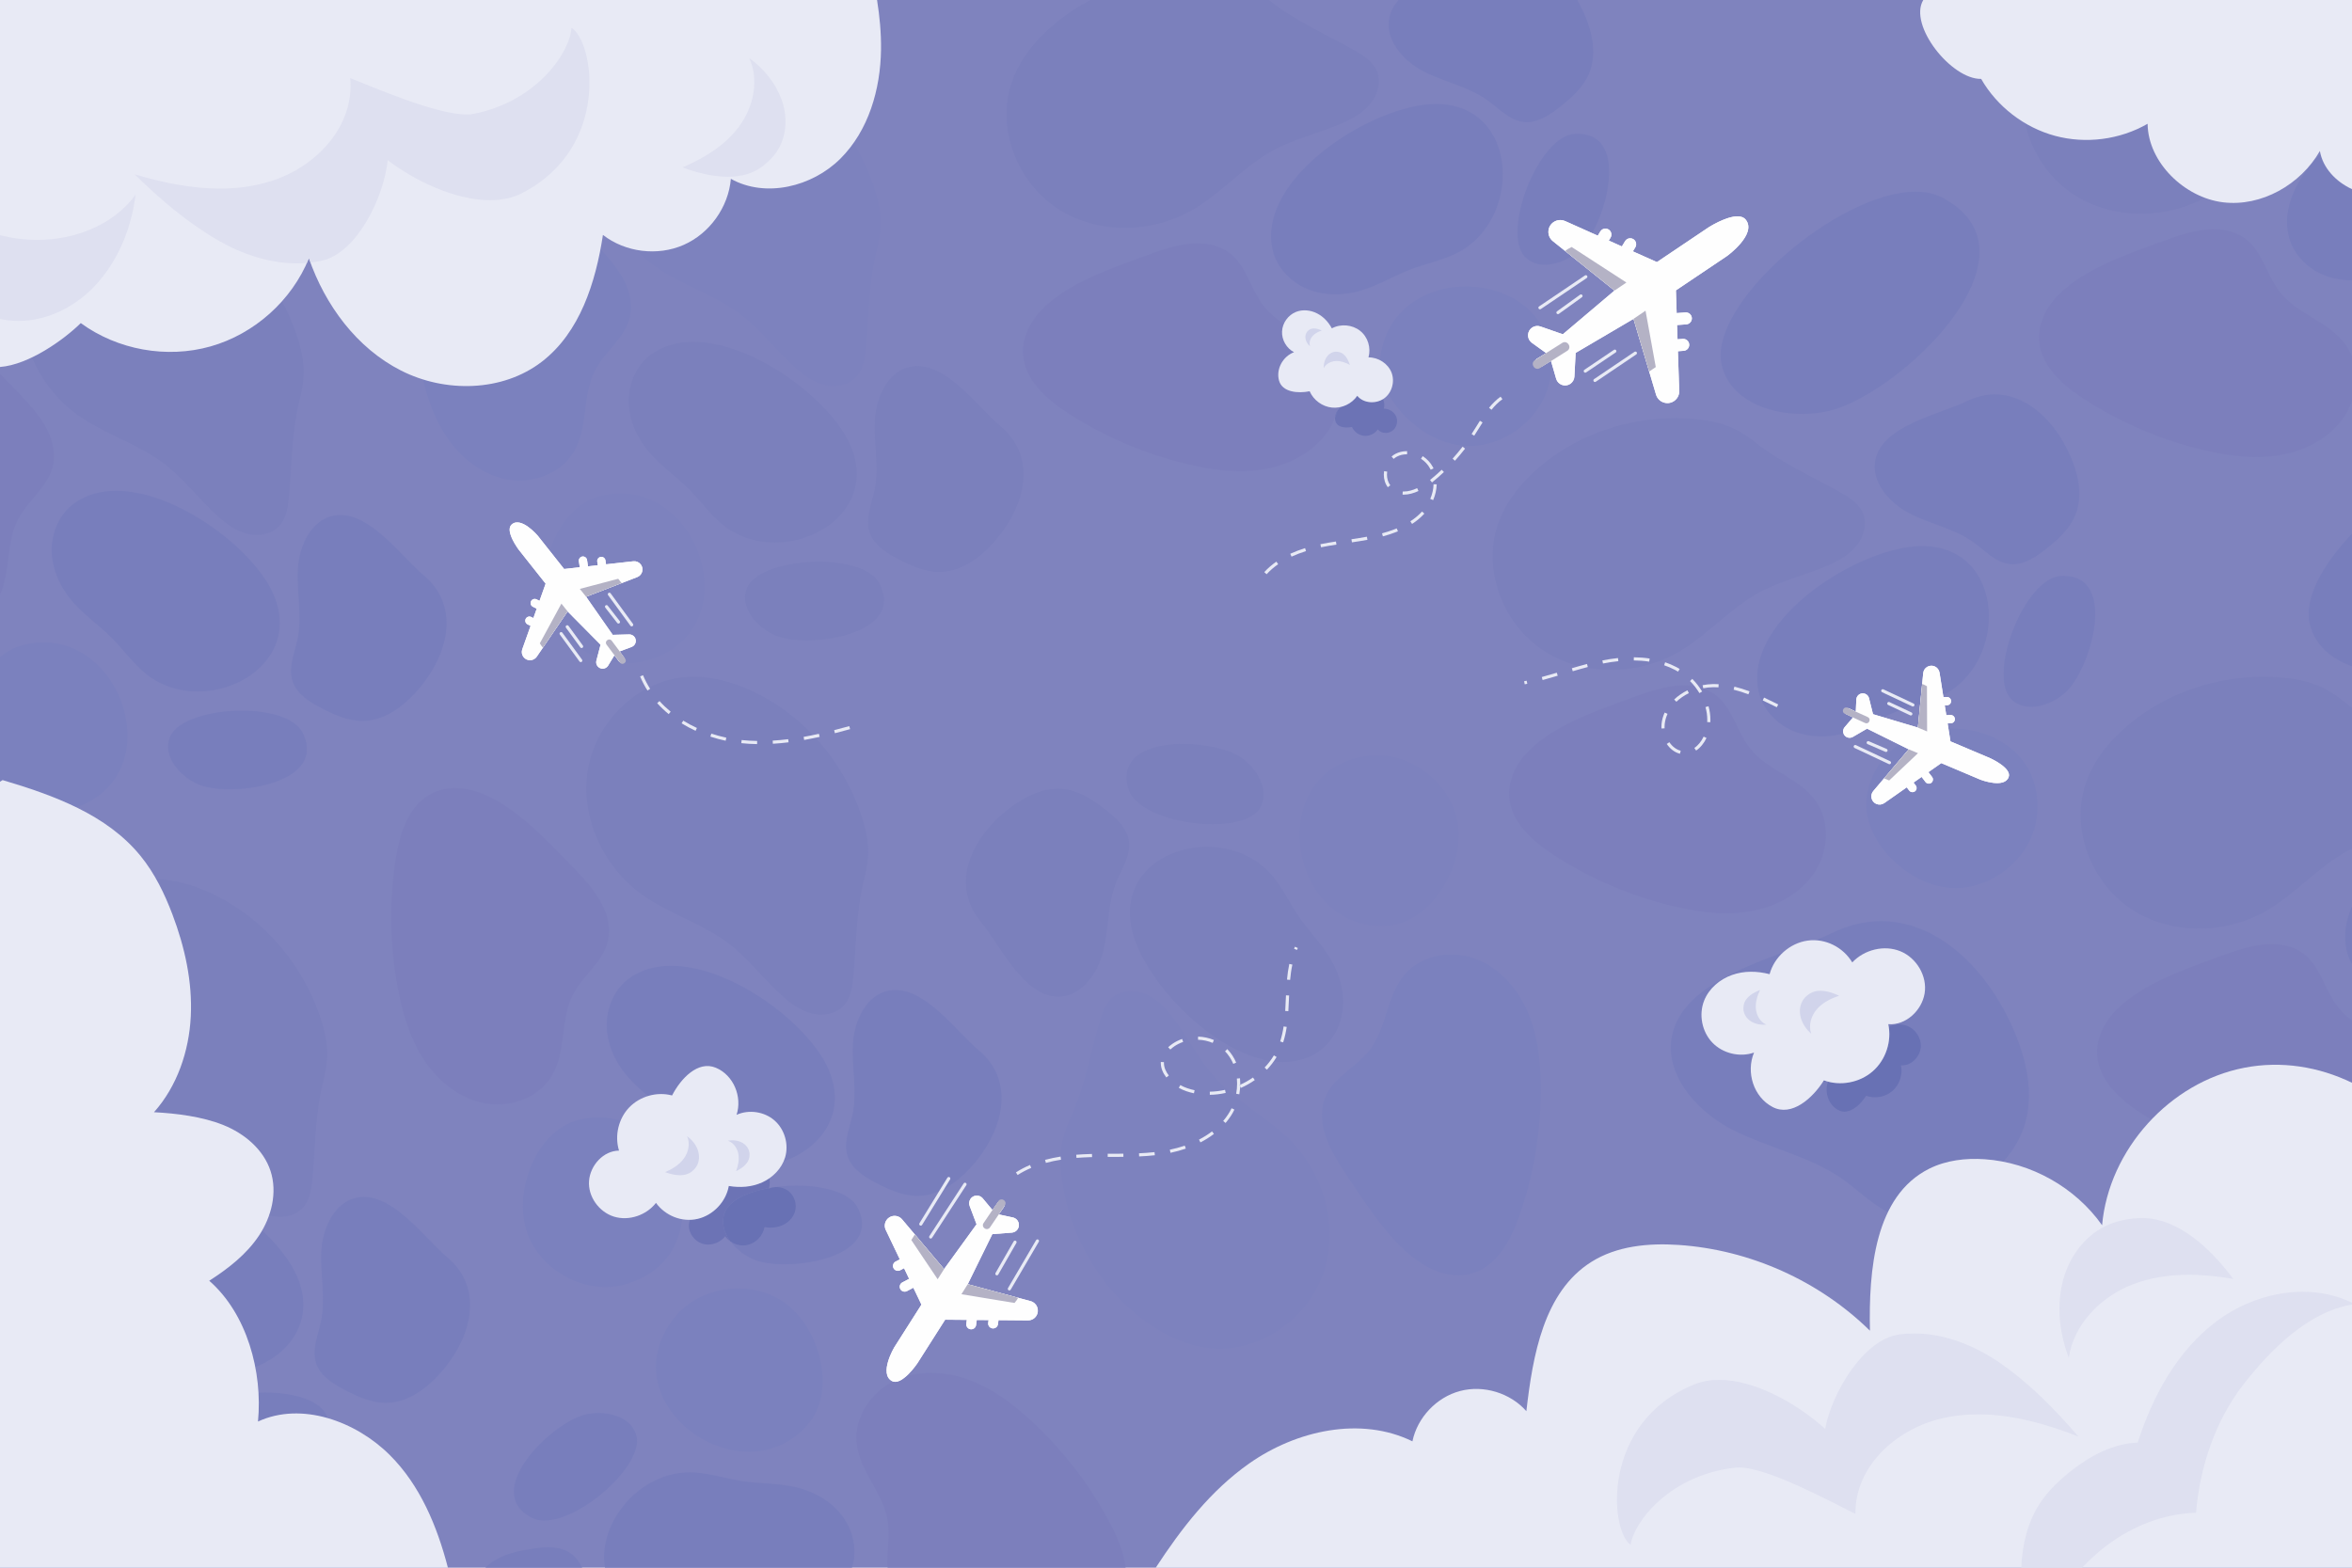 <?xml version="1.0" encoding="UTF-8"?>
<!DOCTYPE svg PUBLIC "-//W3C//DTD SVG 1.1//EN" "http://www.w3.org/Graphics/SVG/1.1/DTD/svg11.dtd">
<!-- Creator: CorelDRAW -->
<svg xmlns="http://www.w3.org/2000/svg" xml:space="preserve" width="312.159mm" height="208.107mm" style="shape-rendering:geometricPrecision; text-rendering:geometricPrecision; image-rendering:optimizeQuality; fill-rule:evenodd; clip-rule:evenodd"
viewBox="0 0 312.159 208.107"
 xmlns:xlink="http://www.w3.org/1999/xlink">
 <defs>
  <style type="text/css">
   <![CDATA[
    .fil9 {fill:#6871B4}
    .fil11 {fill:#6A73B5}
    .fil8 {fill:#6C73B5}
    .fil1 {fill:#787EBC}
    .fil3 {fill:#7B80BC}
    .fil2 {fill:#7B81BE}
    .fil4 {fill:#7C7FBC}
    .fil5 {fill:#7D82BE}
    .fil0 {fill:#7F83BE}
    .fil13 {fill:#B4B2C5}
    .fil10 {fill:#D1D4EB}
    .fil7 {fill:#DEE0F0}
    .fil6 {fill:#E8EAF5}
    .fil12 {fill:#FEFEFE}
   ]]>
  </style>
 </defs>
 <g id="Capa_x0020_1">
  <g id="_409751096">
   <polygon id="_404633968" class="fil0" points="312.159,208.107 -0,208.107 -0,0 312.159,0 "/>
   <g>
    <path id="_404634232" class="fil1" d="M177.235 39.071c-1.286,0 -2.564,-0.224 -3.746,-0.718 -2.256,-0.94 -4.116,-2.928 -4.616,-5.319 -1.985,-9.527 13.452,-19.204 21.664,-19.229 0.013,0 0.025,0 0.038,0 11.192,0 11.533,15.678 2.547,19.908 -1.881,0.887 -3.95,1.303 -5.894,2.044 -2.222,0.847 -4.279,2.117 -6.559,2.799 -1.111,0.332 -2.277,0.515 -3.433,0.514z"/>
    <path id="_404633512" class="fil2" d="M195.016 59.202c-0.466,0 -0.932,-0.034 -1.394,-0.104 -2.684,-0.405 -5.149,-1.841 -7.063,-3.76 -0.886,-0.888 -1.673,-1.923 -2.264,-3.042 0.587,-0.796 0.753,-1.907 0.391,-2.837 -0.279,-0.707 -0.832,-1.281 -1.502,-1.633 0.013,-0.342 0.046,-0.684 0.108,-1.026 1.078,-5.938 6.185,-8.776 11.267,-8.776 6.123,-0 12.22,4.118 11.221,11.897 -0.661,5.145 -5.631,9.28 -10.763,9.28z"/>
    <path id="_404633632" class="fil1" d="M205.047 35.147c-0.999,0 -1.94,-0.314 -2.66,-1.06 -3.126,-3.247 1.773,-16.095 6.664,-16.322 0.104,-0.005 0.208,-0.007 0.312,-0.007 7.28,0 3.571,12.407 0.312,15.423 -1.232,1.141 -3.005,1.966 -4.628,1.966z"/>
    <path id="_404633536" class="fil1" d="M202.645 16.216c-0.142,0 -0.279,-0.007 -0.421,-0.023 -1.902,-0.21 -3.296,-1.81 -4.857,-2.92 -2.514,-1.791 -5.681,-2.383 -8.428,-3.795 -2.747,-1.411 -5.253,-4.294 -4.512,-7.292 0.204,-0.826 0.624,-1.547 1.194,-2.185l23.712 0c0.125,0.218 0.245,0.438 0.362,0.661 1.469,2.833 2.447,6.255 1.169,9.179 -0.774,1.775 -2.277,3.116 -3.792,4.321 -1.298,1.032 -2.801,2.055 -4.428,2.054z"/>
    <path id="_404634208" class="fil3" d="M149.303 30.244c-3.201,0 -6.381,-0.854 -9.049,-2.625 -5.29,-3.515 -8.037,-10.663 -5.977,-16.673 1.082,-3.162 3.313,-5.828 5.898,-7.949 1.411,-1.158 2.938,-2.159 4.553,-2.998l23.675 0c0.033,0.025 0.062,0.05 0.095,0.075 3.284,2.623 7.388,4.434 11.046,6.491 1.249,0.7 2.572,1.485 3.155,2.79 0.629,1.412 0.192,3.131 -0.766,4.346 -0.957,1.216 -2.347,2.007 -3.763,2.632 -3.034,1.341 -6.335,2.064 -9.244,3.655 -3.858,2.11 -6.797,5.616 -10.593,7.838 -2.718,1.591 -5.885,2.417 -9.032,2.417z"/>
    <path id="_404633920" class="fil4" d="M164.603 62.547c-2.293,0 -4.599,-0.37 -6.839,-0.894 -5.669,-1.324 -11.104,-3.633 -15.991,-6.792 -2.855,-1.846 -5.76,-4.396 -5.985,-7.788 -0.158,-2.308 1.02,-4.552 2.676,-6.17 3.459,-3.384 8.874,-5.227 13.331,-6.866 2.169,-0.798 4.724,-1.735 7.171,-1.735 0.887,-0 1.757,0.122 2.589,0.418 3.825,1.355 4.021,5.239 6.264,8.024 0.729,0.901 1.619,1.61 2.572,2.25 -0.137,0.317 -0.221,0.657 -0.237,1.004 -0.054,1.12 0.595,2.244 1.59,2.756 -1.486,0.56 -2.422,2.257 -1.985,3.786 0.325,1.134 1.544,1.528 2.789,1.528 0.433,0 0.866,-0.047 1.269,-0.128 0.512,1.183 1.698,2.046 2.98,2.167 0.109,0.01 0.212,0.015 0.321,0.015 0.163,-0 0.325,-0.011 0.483,-0.034 -0.033,0.151 -0.071,0.301 -0.112,0.45 -0.183,0.269 -0.291,0.584 -0.304,0.906 -0.249,0.636 -0.566,1.244 -0.949,1.806 -1.902,2.782 -5.132,4.464 -8.453,5.036 -1.053,0.181 -2.114,0.261 -3.18,0.261z"/>
    <path id="_404638288" class="fil1" d="M312.08 37.198c-1.286,0 -2.56,-0.224 -3.746,-0.718 -2.252,-0.94 -4.116,-2.928 -4.616,-5.319 -1.09,-5.242 3.092,-10.529 8.441,-14.229l0 20.265c-0.025,0 -0.054,0 -0.079,0z"/>
    <path id="_404633848" class="fil3" d="M284.148 28.372c-3.201,0 -6.377,-0.853 -9.045,-2.625 -5.29,-3.515 -8.037,-10.664 -5.981,-16.673 1.082,-3.163 3.317,-5.828 5.898,-7.949 0.479,-0.393 0.974,-0.768 1.478,-1.125l29.389 0c2.006,1.271 4.17,2.372 6.272,3.484l0 11.339c-2.789,1.123 -5.748,1.851 -8.387,3.293 -3.858,2.11 -6.793,5.617 -10.588,7.838 -2.718,1.591 -5.885,2.417 -9.036,2.417z"/>
    <path id="_404641000" class="fil4" d="M299.448 60.674c-2.293,0 -4.599,-0.37 -6.838,-0.894 -5.669,-1.324 -11.105,-3.633 -15.991,-6.792 -2.855,-1.846 -5.756,-4.395 -5.985,-7.788 -0.154,-2.308 1.024,-4.552 2.676,-6.17 3.459,-3.384 8.874,-5.227 13.336,-6.866 2.168,-0.798 4.72,-1.735 7.167,-1.735 0.887,-0 1.756,0.122 2.593,0.418 3.825,1.355 4.016,5.239 6.26,8.024 2.381,2.952 6.539,3.833 8.72,7.002 0.321,0.462 0.578,0.957 0.774,1.474l0 5.879c-0.262,0.762 -0.625,1.49 -1.078,2.151 -1.897,2.782 -5.132,4.464 -8.453,5.036 -1.053,0.181 -2.114,0.261 -3.18,0.261z"/>
    <path id="_404642944" class="fil1" d="M241.749 97.757c-1.286,-0 -2.564,-0.224 -3.746,-0.718 -2.256,-0.94 -4.116,-2.928 -4.616,-5.319 -1.985,-9.527 13.452,-19.204 21.664,-19.229 0.013,-0 0.025,0 0.037,0 11.192,-0 11.533,15.678 2.547,19.909 -1.881,0.886 -3.95,1.303 -5.894,2.044 -2.223,0.847 -4.279,2.117 -6.56,2.799 -1.111,0.332 -2.277,0.515 -3.433,0.515z"/>
    <path id="_404643064" class="fil2" d="M259.529 117.888c-0.466,0 -0.932,-0.034 -1.395,-0.104 -2.684,-0.404 -5.149,-1.84 -7.063,-3.759 -2.239,-2.243 -3.833,-5.42 -3.267,-8.539 1.078,-5.938 6.185,-8.776 11.267,-8.776 6.123,0 12.22,4.118 11.221,11.898 -0.662,5.144 -5.631,9.28 -10.763,9.28z"/>
    <path id="_404645680" class="fil1" d="M269.56 93.833c-0.999,0 -1.94,-0.314 -2.66,-1.06 -3.125,-3.247 1.773,-16.094 6.664,-16.321 0.104,-0.005 0.208,-0.007 0.312,-0.007 7.28,-0 3.571,12.406 0.312,15.423 -1.232,1.142 -3.005,1.966 -4.628,1.966z"/>
    <path id="_60555432" class="fil1" d="M239.18 54.946c-4.749,-0 -9.619,-2.03 -10.668,-6.47 -1.914,-8.102 15.458,-23.027 25.726,-23.027 1.328,-0 2.543,0.251 3.575,0.8 14.206,7.54 -6.072,26.365 -15.258,28.345 -1.078,0.233 -2.223,0.352 -3.375,0.352z"/>
    <path id="_60555504" class="fil1" d="M267.158 74.902c-0.141,0 -0.279,-0.008 -0.42,-0.023 -1.902,-0.211 -3.296,-1.81 -4.857,-2.921 -2.514,-1.791 -5.681,-2.383 -8.428,-3.795 -2.747,-1.411 -5.253,-4.295 -4.512,-7.292 1.099,-4.456 8.508,-5.87 12.091,-7.611 1.282,-0.624 2.531,-0.903 3.729,-0.903 4.034,0 7.463,3.163 9.448,6.99 1.47,2.832 2.447,6.254 1.169,9.179 -0.774,1.775 -2.277,3.116 -3.792,4.321 -1.298,1.032 -2.801,2.055 -4.428,2.055z"/>
    <path id="_60555648" class="fil1" d="M250.564 160.909c-2.123,-1.056 -3.95,-2.915 -5.931,-4.325 -4.404,-3.135 -9.943,-4.171 -14.751,-6.641 -4.807,-2.47 -9.194,-7.515 -7.9,-12.762 1.386,-5.6 8.462,-8.454 14.663,-10.748 -0.845,0.776 -1.482,1.777 -1.782,2.886 -0.807,-0.206 -1.619,-0.322 -2.431,-0.322 -0.862,0 -1.719,0.132 -2.56,0.427 -1.623,0.573 -3.051,1.79 -3.692,3.389 -0.745,1.861 -0.304,4.138 1.082,5.586 0.991,1.034 2.426,1.605 3.854,1.605 0.57,0 1.14,-0.091 1.681,-0.281 -1.103,2.618 -0.054,5.917 2.468,7.229 0.487,0.254 0.982,0.367 1.478,0.367 1.998,-0 3.966,-1.833 5.199,-3.708 0.162,-0.011 0.329,-0.036 0.487,-0.077 0.063,0.018 0.121,0.035 0.179,0.05 -0.516,1.397 0.058,3.105 1.382,3.794 0.267,0.138 0.537,0.199 0.803,0.199 1.12,0 2.223,-1.063 2.88,-2.113 0.375,0.137 0.774,0.204 1.174,0.204 0.845,0 1.694,-0.298 2.331,-0.854 0.941,-0.82 1.386,-2.168 1.12,-3.385 0.054,0.004 0.108,0.006 0.158,0.006 1.19,0 2.256,-1.032 2.451,-2.22 0.204,-1.24 -0.579,-2.551 -1.744,-3.026 -0.345,-0.142 -0.72,-0.209 -1.095,-0.209 -0.478,0 -0.957,0.11 -1.394,0.315 -0.016,-0.113 -0.038,-0.226 -0.063,-0.338 0.1,0.008 0.2,0.011 0.296,0.011 2.198,0 4.166,-1.907 4.528,-4.101 0.375,-2.292 -1.07,-4.715 -3.221,-5.592 -0.645,-0.262 -1.332,-0.387 -2.023,-0.387 -1.615,0 -3.247,0.681 -4.358,1.871 -1.04,-1.729 -2.901,-2.851 -4.882,-2.946 0.791,-0.316 1.528,-0.632 2.189,-0.954 2.244,-1.092 4.433,-1.58 6.53,-1.58 7.059,0 13.057,5.535 16.536,12.233 2.572,4.957 4.283,10.946 2.043,16.064 -0.582,1.34 -1.407,2.539 -2.364,3.638 -0.82,-0.161 -1.652,-0.271 -2.489,-0.329 -0.424,-0.029 -0.857,-0.044 -1.286,-0.044 -2.106,0 -4.216,0.37 -6.089,1.312 -2.53,1.272 -4.274,3.304 -5.461,5.755z"/>
    <path id="_60556056" class="fil3" d="M213.816 88.931c-3.2,0 -6.381,-0.854 -9.049,-2.625 -5.29,-3.514 -8.037,-10.663 -5.977,-16.673 1.083,-3.162 3.313,-5.828 5.898,-7.949 4.928,-4.045 11.309,-6.177 17.668,-6.177 0.808,-0 1.615,0.034 2.418,0.103 3.425,0.295 5.631,1.071 8.237,3.151 3.284,2.623 7.388,4.434 11.046,6.491 1.249,0.7 2.572,1.485 3.155,2.79 0.629,1.412 0.192,3.131 -0.766,4.346 -0.957,1.215 -2.348,2.007 -3.763,2.632 -3.034,1.341 -6.335,2.064 -9.244,3.655 -3.858,2.11 -6.797,5.616 -10.593,7.838 -2.717,1.591 -5.885,2.417 -9.032,2.417z"/>
    <path id="_60556224" class="fil4" d="M229.116 121.232c-2.293,0 -4.599,-0.37 -6.838,-0.893 -5.669,-1.325 -11.105,-3.633 -15.991,-6.792 -2.855,-1.846 -5.76,-4.396 -5.985,-7.788 -0.158,-2.308 1.02,-4.552 2.676,-6.17 3.459,-3.384 8.874,-5.227 13.331,-6.866 2.169,-0.798 4.724,-1.735 7.171,-1.735 0.887,0 1.756,0.122 2.589,0.418 3.825,1.355 4.021,5.239 6.264,8.023 2.381,2.951 6.535,3.833 8.72,7.002 1.915,2.774 1.594,6.721 -0.304,9.504 -1.902,2.783 -5.132,4.464 -8.453,5.035 -1.053,0.181 -2.114,0.261 -3.18,0.261z"/>
    <path id="_60557112" class="fil1" d="M312.159 127.99c-0.341,-0.602 -0.595,-1.252 -0.737,-1.935 -0.404,-1.933 -0.087,-3.872 0.737,-5.735l0 7.67z"/>
    <path id="_60556152" class="fil1" d="M312.159 88.452c-2.739,-0.973 -4.945,-2.82 -5.611,-5.64 -0.791,-3.339 1.698,-7.837 5.611,-11.971l0 17.611z"/>
    <path id="_60556296" class="fil3" d="M291.852 123.267c-3.2,0 -6.381,-0.853 -9.044,-2.625 -5.294,-3.515 -8.037,-10.663 -5.981,-16.673 1.082,-3.162 3.313,-5.828 5.898,-7.949 4.928,-4.045 11.309,-6.177 17.668,-6.177 0.808,0 1.615,0.034 2.418,0.103 3.426,0.295 5.636,1.071 8.237,3.151 0.362,0.289 0.733,0.567 1.111,0.838l0 18.721c-0.229,0.114 -0.458,0.232 -0.683,0.356 -3.858,2.11 -6.797,5.616 -10.593,7.838 -2.717,1.591 -5.885,2.417 -9.032,2.417z"/>
    <path id="_61558936" class="fil4" d="M285.526 148.638c-0.404,-0.245 -0.807,-0.497 -1.203,-0.754 -2.855,-1.846 -5.756,-4.396 -5.985,-7.788 -0.158,-2.308 1.024,-4.552 2.676,-6.17 3.459,-3.384 8.874,-5.227 13.331,-6.866 2.169,-0.797 4.724,-1.734 7.171,-1.734 0.886,-0 1.756,0.122 2.589,0.418 3.825,1.355 4.021,5.239 6.264,8.024 0.525,0.65 1.132,1.199 1.79,1.695l0 8.276c-3.159,-1.529 -6.618,-2.39 -10.164,-2.39 -1.378,0 -2.772,0.13 -4.166,0.402 -4.703,0.916 -8.999,3.427 -12.303,6.889z"/>
    <path id="_61559104" class="fil3" d="M102.825 72.019c-2.531,0 -5.082,-0.786 -7.134,-2.555 -1.577,-1.358 -2.801,-3.076 -4.274,-4.549 -1.677,-1.684 -3.675,-3.044 -5.228,-4.847 -1.594,-1.851 -2.685,-4.198 -2.743,-6.639 -0.062,-2.442 0.995,-4.954 2.972,-6.383 1.611,-1.163 3.525,-1.666 5.577,-1.666 8,-0 18.134,7.644 20.819,13.605 3.35,7.445 -3.242,13.035 -9.989,13.034z"/>
    <path id="_61560328" class="fil5" d="M83.292 88.029c-4.654,0 -9.318,-3.213 -10.577,-7.756 -0.725,-2.614 -0.418,-5.448 0.552,-7.981 1.134,-2.96 3.385,-5.709 6.464,-6.464 0.907,-0.223 1.784,-0.327 2.629,-0.327 11.192,0 16.474,18.284 3.692,22.129 -0.899,0.271 -1.831,0.4 -2.76,0.4z"/>
    <path id="_61559848" class="fil3" d="M107.083 85.005c-1.665,0 -3.168,-0.222 -4.154,-0.645 -2.501,-1.068 -4.82,-3.765 -3.8,-6.284 0.912,-2.253 5.319,-3.513 9.531,-3.513 3.609,0 7.072,0.923 8.087,2.937 2.639,5.242 -4.35,7.505 -9.664,7.505z"/>
    <path id="_61560040" class="fil3" d="M124.667 75.927c-1.915,-0 -3.733,-0.818 -5.436,-1.702 -1.598,-0.83 -3.284,-1.883 -3.833,-3.597 -0.583,-1.824 0.308,-3.747 0.687,-5.625 0.608,-3.027 -0.141,-6.159 0.025,-9.243 0.171,-3.084 1.777,-6.55 4.82,-7.096 0.275,-0.049 0.545,-0.073 0.82,-0.073 4.216,0 8.195,5.604 11.059,8.007 4.77,4.003 3.301,10.138 -0.183,14.516 -1.985,2.498 -4.712,4.786 -7.904,4.812 -0.017,0 -0.033,0 -0.054,0z"/>
    <path id="_61560424" class="fil5" d="M110.641 51.24c-0.42,0 -0.841,-0.052 -1.245,-0.153 -1.502,-0.377 -2.793,-1.326 -3.937,-2.362 -2.464,-2.223 -4.47,-4.942 -7.109,-6.95 -3.5,-2.663 -7.9,-3.912 -11.475,-6.472 -0.886,-0.633 -1.711,-1.352 -2.46,-2.141 0.704,0.139 1.419,0.209 2.135,0.209 1.432,-0 2.864,-0.281 4.175,-0.856 3.455,-1.515 5.956,-5.011 6.277,-8.771 1.573,0.876 3.33,1.278 5.107,1.278 3.438,-0 6.955,-1.496 9.423,-3.953 0.649,-0.647 1.232,-1.346 1.756,-2.088 1.053,1.728 1.923,3.566 2.585,5.474 1.132,3.25 1.324,5.582 0.487,8.807 -1.057,4.068 -1.036,8.553 -1.423,12.734 -0.129,1.423 -0.304,2.953 -1.261,4.017 -0.753,0.841 -1.89,1.228 -3.034,1.227z"/>
    <path id="_60195184" class="fil2" d="M68.91 63.788c-0.537,0 -1.074,-0.046 -1.599,-0.142 -3.316,-0.599 -6.169,-2.865 -8.046,-5.663 -1.536,-2.291 -2.481,-4.917 -3.123,-7.609 1.855,0.578 3.804,0.877 5.74,0.877 3.605,0 7.17,-1.035 10.024,-3.23 4.561,-3.507 6.704,-9.231 7.792,-14.947 1.895,2.021 3.801,4.413 4.021,7.167 0.325,4.045 -3.145,5.805 -4.771,8.991 -1.724,3.377 -0.833,7.532 -2.836,10.818 -1.475,2.421 -4.352,3.74 -7.203,3.74z"/>
    <path id="_60196360" class="fil1" d="M104.011 154.155c0.075,-0.167 0.137,-0.339 0.191,-0.515 0.516,-1.718 -0.054,-3.715 -1.403,-4.898 -0.857,-0.752 -2.002,-1.149 -3.142,-1.149 -0.649,0 -1.303,0.131 -1.898,0.4 0.783,-2.422 -0.412,-5.283 -2.764,-6.256 -0.37,-0.153 -0.741,-0.223 -1.103,-0.223 -1.939,-0 -3.713,2.001 -4.691,3.909 -0.474,-0.128 -0.962,-0.19 -1.453,-0.19 -0.591,0 -1.186,0.091 -1.752,0.264 -0.957,-0.819 -1.902,-1.648 -2.722,-2.601 -1.594,-1.851 -2.683,-4.198 -2.744,-6.639 -0.061,-2.441 0.996,-4.953 2.973,-6.383 1.611,-1.163 3.525,-1.666 5.577,-1.666 8,-0 18.134,7.643 20.819,13.605 2.656,5.897 -0.928,10.63 -5.889,12.343z"/>
    <path id="_60196072" class="fil2" d="M80.379 170.855c-4.655,0 -9.318,-3.213 -10.578,-7.756 -0.725,-2.614 -0.418,-5.448 0.552,-7.981 1.134,-2.961 3.385,-5.709 6.464,-6.465 0.907,-0.222 1.784,-0.326 2.629,-0.326 1.028,0 2.006,0.154 2.926,0.437 -0.52,1.252 -0.616,2.683 -0.212,3.978 -2.077,0.019 -3.823,1.951 -3.981,4.024 -0.157,2.074 1.321,4.123 3.306,4.737 0.454,0.14 0.924,0.207 1.394,0.207 1.594,-0 3.197,-0.763 4.183,-2.029 0.837,1.152 2.102,1.927 3.467,2.17 -0.379,3.743 -2.635,7.174 -7.392,8.605 -0.899,0.271 -1.831,0.399 -2.759,0.399z"/>
    <path id="_60195664" class="fil1" d="M104.169 167.831c-1.665,0 -3.167,-0.222 -4.154,-0.644 -1.169,-0.499 -2.297,-1.354 -3.063,-2.381 0.487,0.339 1.07,0.528 1.665,0.528 0.204,0 0.412,-0.022 0.616,-0.07 1.12,-0.259 2.043,-1.231 2.243,-2.364 0.271,0.044 0.541,0.069 0.812,0.069 0.545,0 1.082,-0.1 1.59,-0.331 0.762,-0.345 1.399,-0.993 1.64,-1.792 0.283,-0.929 -0.029,-2.01 -0.757,-2.651 -0.466,-0.407 -1.082,-0.622 -1.698,-0.622 -0.05,0 -0.1,0.002 -0.15,0.004 0.928,-0.125 1.885,-0.189 2.834,-0.189 3.609,0 7.072,0.923 8.087,2.937 2.639,5.242 -4.349,7.505 -9.665,7.504zm-2.135 -10.041c0.008,-0.026 0.017,-0.052 0.021,-0.077 0.137,-0.024 0.271,-0.047 0.404,-0.068 -0.145,0.035 -0.287,0.083 -0.424,0.145z"/>
    <path id="_60195832" class="fil1" d="M121.754 158.753c-1.915,0 -3.733,-0.818 -5.436,-1.702 -1.598,-0.83 -3.284,-1.883 -3.833,-3.597 -0.583,-1.824 0.308,-3.748 0.687,-5.625 0.608,-3.028 -0.141,-6.159 0.025,-9.243 0.171,-3.084 1.777,-6.55 4.82,-7.096 0.275,-0.05 0.545,-0.073 0.82,-0.073 4.216,0 8.195,5.604 11.059,8.007 4.77,4.003 3.3,10.138 -0.183,14.516 -1.985,2.498 -4.712,4.786 -7.904,4.812 -0.016,0 -0.033,0 -0.054,0z"/>
    <path id="_409752512" class="fil3" d="M108.976 134.691c-0.42,0 -0.841,-0.052 -1.245,-0.154 -1.502,-0.377 -2.793,-1.325 -3.937,-2.361 -2.464,-2.223 -4.47,-4.942 -7.109,-6.95 -3.5,-2.663 -7.9,-3.912 -11.475,-6.472 -5.166,-3.696 -8.236,-10.328 -7.186,-16.592 1.052,-6.264 6.458,-11.688 12.784,-12.261 0.416,-0.037 0.833,-0.056 1.244,-0.056 2.914,0 5.802,0.892 8.42,2.2 6.426,3.212 11.388,9.098 13.735,15.861 1.132,3.25 1.323,5.582 0.487,8.807 -1.057,4.068 -1.036,8.553 -1.423,12.734 -0.129,1.423 -0.304,2.954 -1.261,4.017 -0.753,0.841 -1.89,1.228 -3.034,1.227z"/>
    <path id="_409751888" class="fil4" d="M65.997 146.614c-0.537,0 -1.074,-0.047 -1.6,-0.142 -3.316,-0.599 -6.169,-2.865 -8.046,-5.664 -1.876,-2.798 -2.871,-6.098 -3.51,-9.406 -1.102,-5.714 -1.211,-11.619 -0.32,-17.369 0.52,-3.361 1.665,-7.05 4.669,-8.642 0.999,-0.529 2.114,-0.762 3.244,-0.762 1.182,0 2.381,0.254 3.481,0.688 4.5,1.778 8.392,5.971 11.707,9.373 2.196,2.254 4.918,5.051 5.184,8.375 0.323,4.045 -3.145,5.805 -4.772,8.99 -1.724,3.376 -0.833,7.532 -2.836,10.818 -1.474,2.421 -4.351,3.74 -7.202,3.74z"/>
    <path id="_409752152" class="fil1" d="M29.367 182.315c-2.529,0 -5.08,-0.786 -7.136,-2.555 -1.577,-1.358 -2.801,-3.075 -4.271,-4.549 -1.68,-1.684 -3.678,-3.044 -5.23,-4.847 -1.594,-1.851 -2.682,-4.197 -2.743,-6.639 -0.061,-2.442 0.994,-4.953 2.974,-6.383 1.611,-1.163 3.523,-1.666 5.576,-1.666 8.002,0 18.134,7.643 20.818,13.605 3.353,7.445 -3.241,13.034 -9.987,13.034z"/>
    <path id="_409752272" class="fil2" d="M9.834 198.323c-3.986,0 -7.978,-2.356 -9.834,-5.885l0 -10.325c1.185,-2.775 3.359,-5.276 6.273,-5.991 0.907,-0.222 1.784,-0.326 2.629,-0.326 11.19,0 16.475,18.284 3.692,22.129 -0.901,0.271 -1.83,0.399 -2.76,0.399z"/>
    <path id="_409752560" class="fil1" d="M33.623 195.3c-1.665,0 -3.166,-0.222 -4.154,-0.644 -2.498,-1.068 -4.817,-3.765 -3.799,-6.284 0.911,-2.252 5.318,-3.514 9.534,-3.514 3.606,0 7.071,0.923 8.085,2.937 2.641,5.242 -4.351,7.505 -9.665,7.505z"/>
    <path id="_409752032" class="fil1" d="M51.21 186.222c-1.917,0 -3.736,-0.818 -5.438,-1.702 -1.597,-0.83 -3.283,-1.883 -3.832,-3.596 -0.584,-1.825 0.308,-3.748 0.686,-5.626 0.61,-3.027 -0.142,-6.159 0.027,-9.243 0.168,-3.084 1.778,-6.55 4.817,-7.096 0.275,-0.049 0.549,-0.073 0.822,-0.073 4.216,-0 8.194,5.603 11.06,8.007 4.772,4.002 3.299,10.137 -0.182,14.516 -1.986,2.498 -4.712,4.786 -7.904,4.812 -0.018,0 -0.036,0 -0.055,0z"/>
    <path id="_409752008" class="fil3" d="M37.183 161.535c-0.421,0 -0.842,-0.052 -1.246,-0.154 -1.5,-0.377 -2.79,-1.325 -3.938,-2.362 -2.462,-2.223 -4.468,-4.942 -7.108,-6.95 -3.5,-2.663 -7.899,-3.912 -11.476,-6.471 -5.165,-3.696 -8.235,-10.329 -7.185,-16.593 1.051,-6.264 6.458,-11.687 12.784,-12.26 0.415,-0.038 0.831,-0.056 1.247,-0.056 2.912,0 5.8,0.892 8.417,2.2 6.427,3.212 11.388,9.098 13.738,15.861 1.129,3.25 1.321,5.581 0.484,8.807 -1.056,4.068 -1.036,8.553 -1.421,12.734 -0.131,1.423 -0.306,2.954 -1.261,4.017 -0.754,0.841 -1.892,1.228 -3.035,1.228z"/>
    <path id="_409752056" class="fil4" d="M-0 172.889l0 -35.735c1.823,1.62 3.515,3.4 5.079,5.005 2.196,2.254 4.918,5.051 5.184,8.375 0.323,4.045 -3.145,5.805 -4.771,8.99 -1.724,3.376 -0.834,7.531 -2.836,10.818 -0.652,1.07 -1.578,1.925 -2.655,2.546z"/>
    <path id="_409752104" class="fil1" d="M26.246 91.793c-2.53,0 -5.081,-0.786 -7.136,-2.555 -1.578,-1.358 -2.801,-3.076 -4.271,-4.549 -1.68,-1.684 -3.679,-3.044 -5.231,-4.846 -1.593,-1.851 -2.682,-4.198 -2.742,-6.639 -0.062,-2.442 0.994,-4.953 2.974,-6.383 1.611,-1.163 3.522,-1.666 5.575,-1.666 8.001,0 18.134,7.644 20.818,13.605 3.353,7.445 -3.241,13.035 -9.987,13.035z"/>
    <path id="_409752296" class="fil2" d="M6.712 107.802c-2.389,0 -4.78,-0.846 -6.712,-2.284l0 -18.277c0.919,-0.771 1.974,-1.351 3.151,-1.639 0.907,-0.223 1.785,-0.327 2.629,-0.327 11.191,0 16.475,18.284 3.692,22.129 -0.902,0.271 -1.831,0.4 -2.76,0.399z"/>
    <path id="_409752128" class="fil1" d="M30.502 104.778c-1.665,0 -3.167,-0.222 -4.155,-0.644 -2.498,-1.068 -4.817,-3.765 -3.799,-6.284 0.911,-2.252 5.318,-3.514 9.534,-3.514 3.605,0 7.07,0.923 8.085,2.937 2.64,5.242 -4.351,7.505 -9.665,7.505z"/>
    <path id="_409753088" class="fil1" d="M48.089 95.7c-1.916,0 -3.735,-0.817 -5.438,-1.702 -1.597,-0.83 -3.283,-1.883 -3.832,-3.597 -0.584,-1.824 0.308,-3.748 0.686,-5.625 0.609,-3.028 -0.141,-6.159 0.027,-9.243 0.168,-3.084 1.777,-6.55 4.817,-7.096 0.275,-0.05 0.548,-0.073 0.822,-0.073 4.216,-0 8.194,5.603 11.059,8.007 4.771,4.002 3.299,10.137 -0.182,14.516 -1.986,2.498 -4.712,4.786 -7.904,4.812 -0.018,0 -0.037,0 -0.055,0z"/>
    <path id="_409753328" class="fil3" d="M34.062 71.013c-0.421,0 -0.843,-0.052 -1.246,-0.154 -1.499,-0.377 -2.79,-1.326 -3.937,-2.361 -2.462,-2.223 -4.468,-4.942 -7.108,-6.95 -3.501,-2.663 -7.899,-3.912 -11.476,-6.472 -2.67,-1.911 -4.779,-4.605 -6.05,-7.628 2.602,-1.249 5.051,-3.153 6.478,-4.558 3.419,2.501 7.659,3.826 11.89,3.826 1.805,0 3.607,-0.24 5.345,-0.734 3.642,-1.034 6.947,-3.163 9.467,-5.985 0.737,1.358 1.365,2.774 1.871,4.231 1.129,3.25 1.32,5.581 0.483,8.807 -1.056,4.068 -1.036,8.552 -1.421,12.735 -0.131,1.423 -0.307,2.953 -1.262,4.017 -0.754,0.841 -1.892,1.227 -3.034,1.227z"/>
    <path id="_409752656" class="fil4" d="M-0 78.931l0 -29.302c0.674,0.683 1.325,1.36 1.957,2.008 2.196,2.254 4.918,5.051 5.184,8.375 0.323,4.045 -3.145,5.805 -4.771,8.99 -1.571,3.078 -0.97,6.804 -2.369,9.928z"/>
    <path id="_409752680" class="fil1" d="M113.072 208.107l-32.781 0c-0.991,-5.837 4.441,-12.657 11.266,-12.657 0.258,0 0.516,0.01 0.778,0.029 2.073,0.158 4.079,0.815 6.135,1.13 2.352,0.359 4.77,0.269 7.088,0.801 2.381,0.546 4.649,1.79 6.143,3.719 1.498,1.93 2.139,4.578 1.39,6.903 -0.008,0.025 -0.017,0.05 -0.021,0.075z"/>
    <path id="_409753112" class="fil2" d="M99.395 192.715c-8.183,-0.001 -16.453,-9.078 -10.072,-17.578 2.006,-2.673 5.361,-4.099 8.686,-4.099 2.302,-0 4.595,0.685 6.414,2.114 2.135,1.675 3.571,4.139 4.291,6.754 0.841,3.056 0.658,6.604 -1.373,9.038 -2.214,2.653 -5.074,3.771 -7.946,3.771z"/>
    <path id="_409753016" class="fil1" d="M72.244 201.849c-0.602,0 -1.153,-0.111 -1.629,-0.352 -6.875,-3.487 2.675,-12.688 7.059,-13.719 0.563,-0.132 1.162,-0.2 1.764,-0.2 2.227,0 4.491,0.934 5.024,3.006 0.995,3.891 -7.309,11.267 -12.217,11.266z"/>
    <path id="_409752704" class="fil1" d="M77.273 208.107l-12.858 0c0.221,-0.218 0.457,-0.424 0.71,-0.614 1.55,-1.161 3.519,-1.587 5.432,-1.887 0.719,-0.113 1.47,-0.204 2.207,-0.204 1.087,0 2.143,0.2 3.012,0.828 0.668,0.483 1.127,1.143 1.497,1.877z"/>
    <path id="_409752752" class="fil4" d="M149.395 208.107l-31.595 0c-0.138,-2.015 0.362,-4.129 0.012,-6.263 -0.612,-3.74 -3.796,-6.558 -4.129,-10.392 -0.295,-3.356 1.927,-6.634 4.953,-8.117 1.536,-0.753 3.23,-1.09 4.94,-1.09 1.657,0 3.334,0.317 4.895,0.879 3.172,1.141 5.927,3.207 8.403,5.493 4.279,3.947 7.866,8.636 10.559,13.796 0.92,1.762 1.736,3.741 1.96,5.694z"/>
    <path id="_409753232" class="fil3" d="M170.301 140.974c-8.353,-0 -18.334,-10.445 -20.028,-17.343 -1.731,-7.035 3.979,-11.214 9.918,-11.214 3.268,0 6.605,1.264 8.82,4.011 1.307,1.621 2.197,3.533 3.375,5.248 1.349,1.96 3.067,3.66 4.266,5.714 1.232,2.109 1.877,4.614 1.494,7.027 -0.383,2.412 -1.877,4.691 -4.083,5.738 -1.186,0.564 -2.456,0.82 -3.763,0.82z"/>
    <path id="_409752848" class="fil5" d="M183.358 122.917c-12.699,-0.003 -15.6,-21.059 -1.577,-22.607 0.341,-0.038 0.678,-0.056 1.02,-0.056 5.27,0 10.293,4.414 10.763,9.707 0.238,2.702 -0.578,5.434 -1.99,7.749 -1.652,2.705 -4.362,5.001 -7.529,5.186 -0.233,0.013 -0.458,0.02 -0.687,0.02z"/>
    <path id="_409753184" class="fil3" d="M160.941 109.414c-4.699,0 -10.326,-1.776 -11.184,-4.705 -1.29,-4.412 2.897,-5.957 7.288,-5.957 2.968,0 6.031,0.708 7.546,1.714 2.264,1.503 4.054,4.575 2.597,6.868 -0.907,1.432 -3.409,2.079 -6.247,2.079z"/>
    <path id="_409753592" class="fil3" d="M140.442 132.31c-0.008,0 -0.017,0 -0.021,0 -4.591,-0.02 -7.712,-6.886 -10.247,-9.956 -3.966,-4.8 -1.407,-10.567 2.809,-14.243 2.102,-1.832 4.728,-3.404 7.454,-3.404 0.396,0 0.791,0.033 1.19,0.103 1.907,0.335 3.563,1.48 5.095,2.669 1.419,1.105 2.884,2.447 3.117,4.232 0.241,1.9 -0.982,3.63 -1.694,5.408 -1.149,2.867 -0.978,6.082 -1.702,9.085 -0.724,2.995 -2.926,6.105 -6.002,6.105z"/>
    <path id="_409753640" class="fil5" d="M161.898 179.035c-0.383,0 -0.762,-0.017 -1.145,-0.052 -3.325,-0.306 -6.443,-1.848 -9.115,-3.859 -5.735,-4.323 -9.548,-11.011 -10.634,-18.088 -0.52,-3.401 -0.287,-5.728 1.12,-8.749 1.777,-3.809 2.568,-8.223 3.704,-12.266 0.387,-1.376 0.837,-2.849 1.969,-3.722 0.662,-0.511 1.486,-0.739 2.327,-0.739 0.708,0 1.432,0.164 2.077,0.459 1.407,0.643 2.506,1.809 3.446,3.036 2.019,2.632 3.496,5.67 5.731,8.123 2.959,3.253 7.059,5.278 10.11,8.444 4.412,4.571 6.231,11.649 4.062,17.62 -2.039,5.611 -7.725,9.793 -13.652,9.793z"/>
    <path id="_409753928" class="fil2" d="M193.563 169.29c-1.631,0 -3.284,-0.564 -4.683,-1.438 -4.104,-2.563 -7.171,-7.392 -9.814,-11.338 -1.752,-2.614 -3.921,-5.859 -3.579,-9.176 0.412,-4.037 4.141,-5.139 6.318,-7.977 2.31,-3.008 2.185,-7.255 4.749,-10.125 1.515,-1.693 3.783,-2.528 6.068,-2.528 1.103,0 2.214,0.196 3.242,0.584 3.151,1.19 5.548,3.935 6.884,7.028 1.34,3.092 1.719,6.517 1.748,9.887 0.05,5.819 -0.911,11.646 -2.83,17.14 -1.123,3.21 -2.918,6.632 -6.16,7.653 -0.632,0.199 -1.286,0.291 -1.944,0.291z"/>
    <path id="_409754144" class="fil6" d="M10.723 42.889c4.877,3.567 11.423,4.742 17.235,3.092 5.813,-1.65 10.766,-6.089 13.04,-11.686 2.155,6.221 6.352,11.914 12.223,14.893 5.87,2.98 13.467,2.845 18.686,-1.169 5.063,-3.893 7.147,-10.519 8.115,-16.833 2.982,2.313 7.249,2.843 10.703,1.327 3.455,-1.515 5.956,-5.011 6.277,-8.771 4.616,2.569 10.784,1.054 14.53,-2.676 3.746,-3.729 5.327,-9.201 5.398,-14.486 0.028,-2.209 -0.182,-4.403 -0.528,-6.582l-116.402 0 0 48.718c3.877,-0.3 8.518,-3.658 10.723,-5.829z"/>
    <path id="_409754240" class="fil7" d="M2.467 42.604c-0.198,0 -0.396,-0.005 -0.595,-0.015 -0.63,-0.033 -1.255,-0.115 -1.872,-0.241l0 -11.123c0.849,0.208 1.711,0.37 2.585,0.478 0.771,0.096 1.553,0.144 2.336,0.144 5.027,-0 10.128,-1.978 13.078,-6 -0.543,4.241 -2.112,8.284 -4.891,11.533 -2.651,3.098 -6.58,5.223 -10.641,5.223z"/>
    <path id="_409754384" class="fil7" d="M96.594 23.465c-2.027,0 -4.162,-0.552 -6.019,-1.243 2.918,-1.241 5.735,-2.965 7.592,-5.535 1.861,-2.57 2.601,-6.109 1.265,-8.985 1.902,1.386 3.434,3.215 4.262,5.416 0.833,2.201 0.774,4.798 -0.466,6.798 -0.533,0.86 -1.261,1.587 -2.069,2.195 -1.302,0.98 -2.897,1.354 -4.566,1.354z"/>
    <path id="_409754600" class="fil0" d="M40.738 34.906c0.09,-0.202 0.177,-0.405 0.261,-0.61 0.065,0.188 0.132,0.376 0.201,0.563 -0.154,0.018 -0.308,0.034 -0.462,0.047z"/>
    <path id="_409754360" class="fil7" d="M39.392 34.963c-3.608,0 -7.234,-1.207 -10.39,-3.025 -4.149,-2.39 -7.703,-5.453 -11.133,-8.794 3.662,1.09 7.52,1.889 11.32,1.889 2.412,-0 4.801,-0.323 7.099,-1.097 5.918,-1.995 10.781,-7.351 10.187,-13.568 3.145,1.224 11.356,4.828 15.437,4.828 0.348,-0 0.665,-0.026 0.947,-0.082 8.645,-1.717 12.837,-8.404 12.984,-11.419 3.004,1.798 5.22,15.918 -6.57,21.948 -1.277,0.653 -2.723,0.934 -4.247,0.934 -4.673,-0 -10.077,-2.645 -13.574,-5.312 -0.455,4.767 -4.008,12.245 -8.674,13.322 -0.523,0.12 -1.05,0.211 -1.578,0.273 -0.069,-0.187 -0.136,-0.375 -0.201,-0.563 -0.083,0.205 -0.17,0.408 -0.261,0.61 -0.447,0.039 -0.897,0.057 -1.345,0.057z"/>
    <path id="_409754672" class="fil6" d="M262.938 10.472c2.11,3.674 5.719,6.456 9.81,7.56 4.092,1.103 8.611,0.514 12.283,-1.601 0.059,5.138 4.911,9.804 10.014,10.424 5.099,0.62 10.297,-2.356 12.853,-6.814 0.375,2.239 2.123,4.09 4.262,5.065l0 -25.106 -56.903 0c-2,3.363 3.747,10.56 7.682,10.472z"/>
    <path id="_409754168" class="fil6" d="M297.829 141.749c-9.873,1.923 -17.943,10.874 -18.838,20.895 -3.559,-5.029 -9.444,-8.336 -15.591,-8.758 -2.518,-0.172 -5.12,0.134 -7.375,1.267 -7.213,3.625 -8.016,13.422 -7.846,21.492 -6.763,-6.636 -15.945,-10.752 -25.401,-11.384 -3.987,-0.267 -8.191,0.124 -11.575,2.255 -6.318,3.977 -7.771,12.396 -8.624,19.811 -2.135,-2.423 -5.681,-3.501 -8.799,-2.675 -3.121,0.827 -5.669,3.519 -6.322,6.68 -6.872,-3.364 -15.412,-1.456 -21.672,2.944 -5.097,3.586 -8.965,8.579 -12.394,13.828l158.768 0 0 -64.37c-4.39,-2.123 -9.35,-2.958 -14.33,-1.988z"/>
    <path id="_409755560" class="fil7" d="M274.575 180.251c-1.194,-3.128 -1.607,-6.499 -0.895,-9.77 0.716,-3.271 2.797,-6.325 5.827,-7.754 1.303,-0.614 2.735,-0.919 4.17,-1.018 0.196,-0.013 0.395,-0.02 0.591,-0.02 4.886,0 9.182,4.122 12.133,8.089 -1.939,-0.34 -3.925,-0.555 -5.894,-0.555 -2.555,0 -5.086,0.361 -7.463,1.279 -4.212,1.628 -7.837,5.279 -8.47,9.748z"/>
    <path id="_409755176" class="fil7" d="M216.414 205.08c-2.834,-2.051 -3.825,-16.309 8.441,-21.299 1.036,-0.422 2.152,-0.609 3.313,-0.609 4.903,0 10.576,3.336 14.064,6.508 0.866,-4.709 5.049,-11.853 9.79,-12.524 0.687,-0.097 1.369,-0.142 2.052,-0.142 4.062,0 8.083,1.626 11.446,3.97 3.929,2.739 7.205,6.097 10.335,9.721 -4.237,-1.671 -8.79,-2.955 -13.298,-2.955 -1.673,0 -3.342,0.177 -4.986,0.577 -6.068,1.477 -11.375,6.394 -11.321,12.639 -3.155,-1.556 -11.583,-6.165 -15.462,-6.165 -0.158,0 -0.308,0.008 -0.45,0.023 -8.761,0.964 -13.514,7.264 -13.922,10.256z"/>
    <path id="_409755032" class="fil7" d="M276.328 208.107l-8.058 0c0.113,-3.004 0.815,-6.019 2.455,-8.526 1.12,-1.717 2.639,-3.142 4.254,-4.405 2.526,-1.976 5.531,-3.559 8.736,-3.674 1.99,-6.193 5.261,-12.202 10.463,-16.107 3.268,-2.451 7.396,-3.915 11.442,-3.915 2.264,-0 4.495,0.457 6.539,1.454l0 0.246c-5.823,0.967 -10.876,6.027 -14.484,10.703 -3.688,4.776 -5.719,10.918 -6.218,16.931 -5.015,0.132 -9.856,2.383 -13.56,5.763 -0.541,0.492 -1.065,1.003 -1.569,1.53z"/>
    <path id="_409755464" class="fil6" d="M0.346 103.555c6.779,2.011 13.833,4.577 18.3,10.058 1.874,2.299 3.191,5.004 4.241,7.777 1.637,4.324 2.668,8.937 2.434,13.554 -0.234,4.617 -1.807,9.247 -4.883,12.699 3.008,0.154 6.415,0.584 9.211,1.705 2.795,1.121 5.33,3.244 6.261,6.107 0.927,2.852 0.128,6.06 -1.53,8.558 -1.658,2.498 -4.088,4.383 -6.611,6.003 5.009,4.371 7.111,12.07 6.471,18.687 5.784,-2.672 12.992,-0.042 17.502,4.458 4.018,4.008 6.268,9.418 7.704,14.945l-59.446 0 0 -104.338c0.119,-0.071 0.234,-0.142 0.346,-0.214z"/>
    <path id="_409754216" class="fil8" d="M93.98 165.215c-0.254,0 -0.508,-0.036 -0.753,-0.112 -1.074,-0.333 -1.877,-1.442 -1.79,-2.563 0.017,-0.208 0.063,-0.412 0.129,-0.609 0.341,-0.008 0.682,-0.05 1.02,-0.128 2.073,-0.479 3.775,-2.275 4.141,-4.368 0.504,0.082 1.007,0.127 1.503,0.127 1.012,0 2.002,-0.184 2.943,-0.611 0.329,-0.148 0.641,-0.327 0.936,-0.533 0.083,0.426 0.071,0.871 -0.054,1.294 -2.822,0.509 -5.199,1.603 -5.84,3.19 -0.541,1.341 -0.137,2.733 0.737,3.903 -0.27,-0.187 -0.512,-0.419 -0.708,-0.689 -0.533,0.685 -1.403,1.098 -2.264,1.098zm8.478 -7.57c0.15,-0.036 0.3,-0.058 0.454,-0.067 -0.15,0.02 -0.304,0.043 -0.454,0.067z"/>
    <path id="_409754552" class="fil9" d="M98.617 165.334c-0.595,0 -1.178,-0.19 -1.665,-0.528 -0.874,-1.17 -1.278,-2.561 -0.737,-3.903 0.641,-1.587 3.018,-2.682 5.84,-3.19 -0.004,0.026 -0.013,0.052 -0.021,0.077 0.137,-0.062 0.279,-0.11 0.424,-0.145 0.15,-0.024 0.304,-0.046 0.454,-0.067 0.05,-0.003 0.1,-0.004 0.15,-0.004 0.616,0 1.232,0.215 1.698,0.622 0.728,0.64 1.04,1.721 0.757,2.651 -0.241,0.799 -0.878,1.447 -1.64,1.792 -0.508,0.231 -1.045,0.331 -1.59,0.331 -0.27,0 -0.541,-0.024 -0.812,-0.069 -0.2,1.133 -1.124,2.104 -2.243,2.364 -0.204,0.047 -0.412,0.07 -0.616,0.07z"/>
    <path id="_409754912" class="fil6" d="M89.202 145.422c-1.994,-0.537 -4.254,0.091 -5.686,1.578 -1.432,1.487 -1.969,3.772 -1.357,5.742 -2.077,0.019 -3.823,1.951 -3.981,4.024 -0.157,2.074 1.321,4.123 3.306,4.737 1.99,0.615 4.3,-0.183 5.577,-1.822 1.253,1.719 3.45,2.6 5.523,2.121 2.073,-0.479 3.775,-2.275 4.141,-4.368 1.523,0.25 3.043,0.153 4.445,-0.484 1.403,-0.638 2.585,-1.835 3.03,-3.311 0.516,-1.718 -0.054,-3.715 -1.403,-4.898 -1.348,-1.183 -3.405,-1.488 -5.04,-0.75 0.783,-2.422 -0.412,-5.283 -2.764,-6.256 -2.352,-0.974 -4.632,1.422 -5.793,3.687z"/>
    <path id="_409754936" class="fil10" d="M90.251 156.009c-0.666,0 -1.37,-0.182 -1.981,-0.409 0.962,-0.409 1.89,-0.976 2.501,-1.822 0.612,-0.846 0.853,-2.011 0.412,-2.958 0.629,0.457 1.132,1.058 1.407,1.784 0.271,0.725 0.254,1.579 -0.154,2.237 -0.175,0.283 -0.416,0.522 -0.683,0.723 -0.429,0.323 -0.953,0.446 -1.502,0.446z"/>
    <path id="_409755080" class="fil10" d="M97.693 155.466c0.275,-0.731 0.441,-1.525 0.3,-2.292 -0.141,-0.767 -0.649,-1.499 -1.39,-1.747 0.2,-0.037 0.404,-0.056 0.603,-0.056 0.37,0 0.741,0.067 1.086,0.213 0.533,0.225 0.987,0.675 1.132,1.235 0.067,0.24 0.071,0.494 0.042,0.741 -0.1,0.883 -0.974,1.517 -1.773,1.907z"/>
    <path id="_409755368" class="fil9" d="M244.795 147.578c-0.266,0 -0.537,-0.061 -0.803,-0.199 -1.323,-0.69 -1.898,-2.397 -1.382,-3.794 0.533,0.14 1.082,0.208 1.632,0.208 1.561,-0 3.126,-0.551 4.303,-1.579 1.653,-1.44 2.477,-3.759 2.131,-5.918 0.437,-0.205 0.916,-0.315 1.394,-0.315 0.375,0 0.749,0.068 1.095,0.209 1.166,0.475 1.948,1.786 1.744,3.026 -0.195,1.187 -1.261,2.22 -2.451,2.22 -0.05,0 -0.104,-0.002 -0.158,-0.006 0.267,1.218 -0.179,2.566 -1.12,3.385 -0.637,0.556 -1.486,0.854 -2.331,0.854 -0.399,0 -0.799,-0.067 -1.174,-0.204 -0.657,1.05 -1.761,2.113 -2.88,2.113zm-2.851 -3.966c0.042,-0.066 0.083,-0.132 0.125,-0.197 0.121,0.044 0.241,0.084 0.362,0.12 -0.158,0.041 -0.325,0.066 -0.487,0.077z"/>
    <path id="_409754984" class="fil6" d="M242.069 143.415c2.164,0.792 4.74,0.313 6.476,-1.202 1.74,-1.516 2.56,-4.005 2.068,-6.256 2.314,0.181 4.445,-1.798 4.824,-4.09 0.375,-2.292 -1.07,-4.715 -3.221,-5.592 -2.147,-0.877 -4.795,-0.214 -6.381,1.485 -1.224,-2.034 -3.584,-3.228 -5.935,-2.897 -2.351,0.331 -4.42,2.163 -5.036,4.456 -1.669,-0.426 -3.363,-0.467 -4.99,0.105 -1.623,0.573 -3.051,1.79 -3.692,3.389 -0.745,1.861 -0.304,4.138 1.082,5.586 1.386,1.447 3.642,1.987 5.536,1.325 -1.103,2.618 -0.054,5.917 2.468,7.229 2.518,1.312 5.29,-1.131 6.801,-3.537z"/>
    <path id="_409755824" class="fil10" d="M240.387 137.218c-0.649,-0.569 -1.153,-1.287 -1.386,-2.12 -0.233,-0.833 -0.129,-1.781 0.387,-2.474 0.225,-0.298 0.512,-0.541 0.828,-0.738 0.416,-0.26 0.891,-0.364 1.386,-0.364 0.841,0 1.74,0.304 2.493,0.663 -1.107,0.361 -2.193,0.902 -2.959,1.784 -0.762,0.881 -1.145,2.154 -0.749,3.25z"/>
    <path id="_409756304" class="fil10" d="M234.057 136.032c-0.52,0 -1.036,-0.11 -1.503,-0.355 -0.57,-0.303 -1.028,-0.848 -1.14,-1.485 -0.046,-0.274 -0.029,-0.556 0.029,-0.828 0.2,-0.972 1.232,-1.592 2.156,-1.949 -0.374,0.787 -0.641,1.654 -0.554,2.521 0.084,0.867 0.575,1.731 1.374,2.079 -0.12,0.011 -0.241,0.017 -0.362,0.017z"/>
    <path id="_409756160" class="fil8" d="M181.227 57.861c-0.058,0 -0.117,-0.002 -0.175,-0.008 -0.695,-0.066 -1.336,-0.532 -1.615,-1.173 -0.216,0.044 -0.45,0.07 -0.687,0.07 -0.67,-0 -1.332,-0.214 -1.507,-0.827 -0.045,-0.158 -0.062,-0.319 -0.058,-0.479 0.117,-0.297 0.216,-0.599 0.304,-0.906 0.15,-0.221 0.345,-0.411 0.583,-0.546 0.828,-0.228 1.582,-0.743 2.064,-1.455 0.466,0.576 1.195,0.856 1.931,0.856 0.525,0 1.049,-0.139 1.494,-0.414 0.179,0.39 0.221,0.843 0.104,1.267 0.004,0 0.008,0 0.013,0 0.699,0 1.386,0.442 1.64,1.093 0.258,0.655 0.025,1.478 -0.558,1.873 -0.249,0.17 -0.554,0.256 -0.857,0.256 -0.399,0 -0.791,-0.152 -1.045,-0.464 -0.358,0.53 -0.995,0.858 -1.632,0.858z"/>
    <path id="_409755704" class="fil11" d="M177.185 55.445c0.013,-0.322 0.121,-0.637 0.304,-0.906 -0.087,0.307 -0.187,0.609 -0.304,0.906z"/>
    <path id="_409756424" class="fil6" d="M173.818 51.94c0.512,1.183 1.698,2.046 2.98,2.167 1.286,0.121 2.614,-0.504 3.338,-1.57 0.816,1.01 2.443,1.112 3.517,0.383 1.074,-0.73 1.502,-2.249 1.032,-3.46 -0.474,-1.211 -1.761,-2.03 -3.059,-2.019 0.354,-1.28 -0.071,-2.699 -1.111,-3.526 -1.04,-0.827 -2.581,-0.962 -3.75,-0.328 -0.466,-0.842 -1.103,-1.547 -1.965,-1.986 -0.857,-0.439 -1.902,-0.551 -2.797,-0.195 -1.04,0.415 -1.798,1.471 -1.848,2.591 -0.054,1.12 0.595,2.244 1.59,2.756 -1.486,0.56 -2.422,2.257 -1.985,3.786 0.442,1.528 2.497,1.713 4.058,1.4z"/>
    <path id="_409755920" class="fil10" d="M175.687 48.871c-0.021,-0.484 0.079,-0.965 0.325,-1.38 0.25,-0.415 0.674,-0.738 1.157,-0.795 0.054,-0.006 0.108,-0.009 0.162,-0.009 0.154,0 0.308,0.023 0.454,0.062 0.72,0.187 1.145,0.984 1.373,1.69 -0.541,-0.293 -1.136,-0.516 -1.752,-0.516 -0.037,0 -0.075,0.001 -0.112,0.003 -0.649,0.029 -1.315,0.363 -1.607,0.947z"/>
    <path id="_409756016" class="fil10" d="M173.877 45.984c-0.271,-0.238 -0.483,-0.538 -0.579,-0.887 -0.1,-0.348 -0.054,-0.745 0.162,-1.035 0.091,-0.124 0.212,-0.226 0.345,-0.308 0.175,-0.108 0.375,-0.152 0.579,-0.152 0.354,-0 0.728,0.128 1.045,0.278 -0.466,0.151 -0.92,0.377 -1.236,0.745 -0.32,0.369 -0.483,0.901 -0.316,1.359z"/>
    <path id="_409756040" class="fil12" d="M221.296 53.51c-0.666,-0.002 -1.299,-0.425 -1.507,-1.126l-2.988 -10.055 -7.683 4.518 -0.163 3.144c-0.021,0.389 -0.225,0.746 -0.545,0.964 -0.216,0.145 -0.458,0.212 -0.695,0.211 -0.511,-0.002 -1.003,-0.322 -1.173,-0.857l-0.695 -2.4 -1.232 0.752c-0.1,0.06 -0.208,0.089 -0.317,0.089 -0.204,-0.001 -0.404,-0.104 -0.52,-0.29 -0.17,-0.286 -0.083,-0.662 0.204,-0.836l1.228 -0.75 -1.968 -1.417c-0.629,-0.53 -0.575,-1.515 0.108,-1.974 0.208,-0.14 0.45,-0.211 0.695,-0.211 0.138,0 0.271,0.023 0.404,0.069l2.972 1.036 6.855 -5.801 -8.179 -6.563c-0.828,-0.664 -0.778,-1.942 0.104,-2.534 0.267,-0.178 0.574,-0.269 0.887,-0.268 0.216,0.001 0.433,0.046 0.637,0.137l4.333 1.938 0.337 -0.557c0.15,-0.247 0.416,-0.383 0.683,-0.382 0.141,0.001 0.279,0.037 0.408,0.114 0.371,0.225 0.491,0.715 0.267,1.088l-0.233 0.389 1.74 0.778 0.425 -0.704c0.15,-0.246 0.412,-0.383 0.682,-0.382 0.142,0.001 0.279,0.037 0.408,0.114 0.371,0.225 0.491,0.715 0.266,1.088l-0.325 0.536 3.192 1.426 6.876 -4.624c0,0 2.272,-1.456 3.821,-1.45 0.462,0.002 0.862,0.132 1.115,0.469 1.461,1.921 -2.489,4.785 -2.489,4.785l-6.801 4.572 0.1 3.017 1.165 -0.085 0.062 -0.002c0.408,0.002 0.757,0.32 0.786,0.735 0.033,0.435 -0.3,0.816 -0.733,0.848l-1.232 0.09 0.067 1.892 0.699 -0.052 0.062 -0.002c0.408,0.002 0.757,0.321 0.786,0.735 0.034,0.435 -0.295,0.817 -0.733,0.848l-0.766 0.056 0.175 5.258c0.021,0.543 -0.242,1.056 -0.696,1.359 -0.274,0.184 -0.579,0.27 -0.878,0.269z"/>
    <path id="_409756376" class="fil12" d="M231.718 29.188c-1.116,-1.469 -4.937,0.981 -4.937,0.981l-6.875 4.624 -3.192 -1.426 0.325 -0.536c0.225,-0.373 0.104,-0.862 -0.266,-1.088 -0.375,-0.226 -0.866,-0.105 -1.091,0.268l-0.424 0.704 -1.74 -0.778 0.233 -0.389c0.225,-0.373 0.104,-0.863 -0.267,-1.088 -0.374,-0.225 -0.862,-0.105 -1.09,0.268l-0.337 0.557 -4.333 -1.938c-0.495,-0.221 -1.074,-0.172 -1.524,0.131 -0.882,0.592 -0.932,1.87 -0.104,2.534l8.179 6.563 -6.855 5.801 -2.972 -1.036c-0.37,-0.128 -0.774,-0.076 -1.099,0.142 -0.682,0.459 -0.737,1.443 -0.108,1.974l1.969 1.417 -1.228 0.75c-0.287,0.174 -0.375,0.551 -0.204,0.836 0.175,0.285 0.554,0.376 0.837,0.202l1.232 -0.752 0.695 2.4c0.254,0.782 1.186,1.105 1.868,0.646 0.321,-0.217 0.524,-0.574 0.545,-0.964l0.163 -3.144 7.683 -4.518 2.988 10.054c0.304,1.018 1.506,1.451 2.385,0.858 0.454,-0.303 0.716,-0.816 0.695,-1.359l-0.175 -5.258 0.766 -0.056c0.437,-0.032 0.766,-0.414 0.732,-0.848 -0.029,-0.434 -0.412,-0.764 -0.849,-0.733l-0.699 0.051 -0.067 -1.892 1.232 -0.09c0.433,-0.032 0.765,-0.413 0.732,-0.848 -0.033,-0.435 -0.412,-0.764 -0.849,-0.732l-1.165 0.085 -0.1 -3.017 6.801 -4.572c0,0 3.95,-2.863 2.489,-4.785z"/>
    <path id="_409756280" class="fil13" d="M207.361 45.507l-3.667 2.316c-0.266,0.169 -0.35,0.527 -0.179,0.796l0.046 0.076c0.171,0.268 0.528,0.349 0.795,0.179l3.667 -2.316c0.271,-0.169 0.349,-0.527 0.183,-0.796l-0.05 -0.075c-0.171,-0.268 -0.529,-0.349 -0.795,-0.18z"/>
    <path id="_409756952" class="fil13" d="M214.274 38.577l1.582 -1.073 -7.267 -4.716c0,0 -0.945,0.469 -0.829,0.561 0.113,0.092 6.514,5.227 6.514,5.227z"/>
    <polygon id="_409756256" class="fil13" points="216.801,42.329 218.395,41.245 219.756,48.728 218.877,49.322 "/>
    <path id="_409757000" class="fil12" d="M118.208 161.51c0.504,-0.217 1.124,-0.107 1.511,0.353l5.577 6.607 4.312 -5.949 -0.916 -2.429c-0.117,-0.3 -0.079,-0.637 0.091,-0.908 0.117,-0.181 0.275,-0.311 0.454,-0.388 0.387,-0.167 0.866,-0.088 1.17,0.259l1.319 1.583 0.678 -0.974c0.058,-0.078 0.129,-0.136 0.212,-0.171 0.154,-0.067 0.341,-0.055 0.487,0.048 0.229,0.158 0.283,0.472 0.125,0.698l-0.678 0.972 1.952 0.421c0.649,0.193 0.932,0.954 0.57,1.526 -0.112,0.174 -0.271,0.308 -0.454,0.389 -0.104,0.044 -0.216,0.072 -0.329,0.081l-2.589 0.199 -3.263 6.645 8.349 2.255c0.845,0.229 1.224,1.211 0.753,1.95 -0.142,0.222 -0.341,0.393 -0.579,0.494 -0.162,0.071 -0.341,0.108 -0.524,0.106l-3.916 -0.032 -0.071 0.532c-0.029,0.235 -0.183,0.426 -0.387,0.514 -0.108,0.045 -0.225,0.064 -0.345,0.048 -0.354,-0.047 -0.608,-0.377 -0.562,-0.733l0.05 -0.371 -1.569 -0.013 -0.092 0.673c-0.029,0.235 -0.183,0.425 -0.387,0.514 -0.108,0.045 -0.225,0.064 -0.345,0.048 -0.358,-0.047 -0.608,-0.377 -0.562,-0.733l0.067 -0.512 -2.88 -0.024 -3.667 5.763c0,0 -1.232,1.848 -2.406,2.357 -0.349,0.151 -0.695,0.184 -0.999,0.014 -1.736,-0.969 0.304,-4.436 0.304,-4.436l3.625 -5.698 -1.074 -2.246 -0.849 0.45 -0.046 0.022c-0.312,0.134 -0.679,0.008 -0.837,-0.295 -0.171,-0.318 -0.046,-0.715 0.271,-0.882l0.899 -0.473 -0.67 -1.409 -0.516 0.271 -0.046 0.022c-0.308,0.134 -0.674,0.008 -0.837,-0.295 -0.167,-0.318 -0.046,-0.715 0.275,-0.882l0.558 -0.295 -1.869 -3.913c-0.192,-0.404 -0.162,-0.878 0.079,-1.256 0.146,-0.23 0.349,-0.395 0.574,-0.494z"/>
    <path id="_409756856" class="fil12" d="M118.366 183.32c1.328,0.741 3.405,-2.371 3.405,-2.371l3.667 -5.763 2.88 0.024 -0.067 0.512c-0.046,0.356 0.204,0.686 0.562,0.733 0.358,0.047 0.687,-0.205 0.733,-0.561l0.092 -0.673 1.569 0.013 -0.05 0.371c-0.046,0.356 0.208,0.686 0.562,0.733 0.358,0.047 0.687,-0.206 0.733,-0.562l0.071 -0.532 3.917 0.032c0.445,0.004 0.866,-0.223 1.103,-0.601 0.47,-0.739 0.091,-1.721 -0.753,-1.95l-8.349 -2.255 3.263 -6.645 2.589 -0.199c0.32,-0.025 0.612,-0.199 0.782,-0.469 0.362,-0.572 0.079,-1.333 -0.57,-1.526l-1.952 -0.421 0.678 -0.972c0.158,-0.226 0.104,-0.54 -0.125,-0.698 -0.225,-0.157 -0.541,-0.102 -0.699,0.123l-0.678 0.974 -1.319 -1.583c-0.45,-0.507 -1.257,-0.443 -1.623,0.129 -0.171,0.271 -0.208,0.607 -0.091,0.908l0.916 2.429 -4.312 5.949 -5.577 -6.607c-0.566,-0.669 -1.615,-0.599 -2.085,0.14 -0.241,0.378 -0.271,0.852 -0.079,1.256l1.869 3.913 -0.558 0.295c-0.321,0.168 -0.441,0.565 -0.275,0.882 0.167,0.318 0.566,0.44 0.882,0.273l0.516 -0.271 0.67 1.408 -0.899 0.474c-0.316,0.167 -0.441,0.565 -0.271,0.882 0.167,0.318 0.562,0.441 0.882,0.273l0.849 -0.45 1.074 2.246 -3.625 5.698c0,0 -2.039,3.467 -0.304,4.436z"/>
    <path id="_409756832" class="fil13" d="M131.377 162.953l2.002 -2.96c0.145,-0.216 0.091,-0.513 -0.125,-0.66l-0.062 -0.041c-0.216,-0.146 -0.516,-0.09 -0.662,0.127l-2.002 2.96c-0.15,0.216 -0.092,0.514 0.125,0.661l0.062 0.041c0.217,0.147 0.512,0.089 0.662,-0.127z"/>
    <path id="_409757024" class="fil13" d="M128.438 170.471l-0.837 1.332 7.047 1.161c0,0 0.558,-0.665 0.441,-0.697 -0.121,-0.032 -6.651,-1.796 -6.651,-1.796z"/>
    <polygon id="_409756808" class="fil13" points="125.296,168.47 124.447,169.815 120.951,164.613 121.417,163.875 "/>
    <path id="_409756616" class="fil6" d="M84.957 89.79c0.271,0.659 0.599,1.284 0.978,1.874l0.35 -0.224c-0.362,-0.57 -0.678,-1.173 -0.945,-1.809l-0.383 0.159zm2.264 3.552c0.47,0.521 0.982,1.006 1.528,1.454l0.262 -0.322c-0.529,-0.436 -1.028,-0.906 -1.482,-1.411l-0.308 0.279zm3.242 2.677c0.595,0.367 1.215,0.699 1.856,0.994l0.175 -0.378c-0.624,-0.288 -1.232,-0.611 -1.811,-0.97l-0.221 0.354zm3.817 1.764c0.666,0.22 1.344,0.403 2.031,0.547l0.084 -0.407c-0.67,-0.142 -1.332,-0.321 -1.986,-0.536l-0.129 0.395zm4.108 0.87c0.695,0.072 1.394,0.113 2.094,0.124l0.009 -0.416c-0.687,-0.012 -1.374,-0.051 -2.061,-0.122l-0.042 0.414zm4.187 0.079c0.699,-0.041 1.394,-0.106 2.085,-0.192l-0.05 -0.413c-0.687,0.085 -1.374,0.149 -2.056,0.189l0.021 0.416zm4.154 -0.505c0.687,-0.121 1.369,-0.26 2.052,-0.41l-0.092 -0.406c-0.674,0.149 -1.353,0.286 -2.031,0.407l0.071 0.409zm4.079 -0.896c0.678,-0.172 1.348,-0.353 2.019,-0.539l-0.112 -0.401c-0.666,0.185 -1.336,0.366 -2.006,0.536l0.1 0.403z"/>
    <path id="_409756496" class="fil6" d="M135.06 155.98c0.574,-0.369 1.182,-0.682 1.806,-0.948l-0.162 -0.383c-0.645,0.274 -1.27,0.598 -1.869,0.981l0.225 0.351zm3.75 -1.611c0.658,-0.178 1.332,-0.316 2.01,-0.424l-0.062 -0.411c-0.695,0.11 -1.382,0.251 -2.056,0.433l0.108 0.402zm4.062 -0.663c0.583,-0.046 1.169,-0.076 1.752,-0.095 0.104,-0.003 0.212,-0.006 0.316,-0.009l-0.012 -0.416c-0.104,0.002 -0.212,0.006 -0.316,0.009 -0.587,0.018 -1.182,0.049 -1.773,0.095l0.033 0.415zm4.146 -0.129c0.691,-0.003 1.386,-0.003 2.081,-0.01l-0.004 -0.416c-0.691,0.007 -1.386,0.007 -2.081,0.01l0.004 0.416zm4.17 -0.064c0.695,-0.032 1.39,-0.081 2.085,-0.158l-0.046 -0.414c-0.682,0.076 -1.369,0.124 -2.06,0.156l0.021 0.416zm4.162 -0.483c0.683,-0.144 1.365,-0.328 2.031,-0.557l-0.137 -0.394c-0.649,0.223 -1.312,0.403 -1.982,0.543l0.087 0.407zm3.971 -1.381c0.633,-0.325 1.232,-0.699 1.794,-1.125l-0.254 -0.331c-0.537,0.41 -1.12,0.771 -1.727,1.086l0.187 0.37zm3.338 -2.578c0.245,-0.29 0.478,-0.597 0.691,-0.92 0.179,-0.273 0.341,-0.56 0.483,-0.856l-0.374 -0.18c-0.138,0.28 -0.287,0.55 -0.458,0.808 -0.2,0.308 -0.42,0.601 -0.657,0.878l0.317 0.271zm1.823 -3.806c0.083,-0.469 0.125,-0.944 0.125,-1.417 0,-0.238 -0.013,-0.476 -0.033,-0.712l-0.412 0.038c0.021,0.223 0.029,0.448 0.029,0.674 0,0.448 -0.042,0.899 -0.121,1.343l0.412 0.073zm-0.416 -4.204c-0.279,-0.662 -0.67,-1.273 -1.178,-1.794l-0.299 0.29c0.47,0.481 0.832,1.047 1.094,1.666l0.383 -0.162zm-2.955 -3.003c-0.662,-0.278 -1.378,-0.43 -2.098,-0.453l-0.012 0.416c0.67,0.022 1.336,0.163 1.948,0.421l0.162 -0.384zm-4.22 -0.139c-0.433,0.151 -0.853,0.355 -1.236,0.613 -0.216,0.143 -0.424,0.305 -0.616,0.486l0.287 0.302c0.171,-0.163 0.362,-0.31 0.558,-0.442 0.358,-0.238 0.741,-0.426 1.145,-0.565l-0.137 -0.394zm-2.826 3.054c0,0.043 -0.004,0.085 -0.004,0.128 0.004,0.703 0.291,1.361 0.737,1.927l0.329 -0.257c-0.404,-0.514 -0.649,-1.085 -0.649,-1.669l0.004 -0.107 -0.416 -0.021zm2.385 3.432c0.325,0.182 0.666,0.334 1.003,0.449 0.333,0.112 0.666,0.204 1.007,0.276l0.088 -0.407c-0.325,-0.069 -0.645,-0.157 -0.958,-0.264 -0.316,-0.107 -0.633,-0.248 -0.936,-0.418l-0.204 0.363zm4.12 0.929c0.708,-0.011 1.415,-0.097 2.106,-0.253l-0.091 -0.406c-0.666,0.15 -1.34,0.233 -2.019,0.243l0.004 0.416zm4.116 -0.918c0.649,-0.286 1.269,-0.634 1.848,-1.038l-0.237 -0.342c-0.558,0.389 -1.153,0.723 -1.778,0.999l0.167 0.381zm3.459 -2.417c0.487,-0.514 0.919,-1.079 1.286,-1.687l-0.358 -0.214c-0.35,0.582 -0.762,1.122 -1.232,1.615l0.304 0.287zm2.156 -3.624c0.221,-0.673 0.366,-1.361 0.474,-2.057l-0.412 -0.063c-0.104,0.679 -0.25,1.345 -0.458,1.993l0.396 0.127zm0.687 -4.145c0.045,-0.695 0.075,-1.391 0.104,-2.083l-0.416 -0.019c-0.029,0.694 -0.058,1.388 -0.1,2.075l0.412 0.027zm0.237 -4.151c0.063,-0.69 0.154,-1.37 0.3,-2.033l-0.408 -0.088c-0.146,0.684 -0.242,1.381 -0.308,2.082l0.416 0.039zm0.907 -3.976c0.038,-0.085 0.075,-0.169 0.117,-0.253l-0.379 -0.176c-0.042,0.088 -0.079,0.176 -0.121,0.265l0.383 0.164z"/>
    <path id="_409756736" class="fil12" d="M85.265 75.509c0.033,0.458 -0.225,0.92 -0.695,1.101l-6.781 2.607 3.534 5.059 2.181 -0.058c0.266,-0.007 0.524,0.113 0.695,0.325 0.113,0.141 0.171,0.303 0.183,0.467 0.025,0.353 -0.171,0.71 -0.529,0.858l-1.619 0.609 0.583 0.809c0.05,0.066 0.075,0.14 0.079,0.214 0.013,0.141 -0.05,0.285 -0.171,0.374 -0.187,0.136 -0.454,0.094 -0.587,-0.094l-0.587 -0.807 -0.871 1.435c-0.332,0.462 -1.015,0.479 -1.369,0.033 -0.108,-0.136 -0.17,-0.3 -0.183,-0.469 -0.007,-0.094 0.001,-0.189 0.026,-0.282l0.554 -2.108 -4.375 -4.42 -4.089 6.003c-0.414,0.608 -1.299,0.64 -1.756,0.063 -0.137,-0.174 -0.216,-0.382 -0.232,-0.596 -0.011,-0.149 0.008,-0.302 0.06,-0.447l1.104 -3.099 -0.403 -0.202c-0.179,-0.089 -0.287,-0.265 -0.301,-0.451 -0.006,-0.096 0.011,-0.194 0.057,-0.286 0.136,-0.27 0.467,-0.38 0.737,-0.244l0.281 0.141 0.443 -1.244 -0.509 -0.256c-0.178,-0.089 -0.286,-0.264 -0.3,-0.451 -0.007,-0.096 0.011,-0.194 0.056,-0.286 0.135,-0.269 0.467,-0.379 0.737,-0.243l0.388 0.194 0.812 -2.28 -3.564 -4.498c0,0 -1.128,-1.488 -1.208,-2.56 -0.024,-0.319 0.045,-0.601 0.264,-0.795 1.248,-1.112 3.438,1.461 3.438,1.461l3.524 4.448 2.078 -0.232 -0.122 -0.801 -0.004 -0.042c-0.021,-0.282 0.18,-0.54 0.464,-0.583 0.298,-0.045 0.579,0.162 0.625,0.46l0.128 0.844 1.303 -0.146 -0.073 -0.482 -0.005 -0.042c-0.021,-0.283 0.18,-0.54 0.465,-0.583 0.298,-0.046 0.58,0.161 0.625,0.459l0.08 0.526 3.622 -0.405c0.37,-0.042 0.741,0.112 0.974,0.406 0.142,0.18 0.216,0.386 0.233,0.593z"/>
    <path id="_409756664" class="fil12" d="M67.91 69.627c-0.954,0.85 0.944,3.355 0.944,3.355l3.564 4.498 -0.812 2.28 -0.387 -0.194c-0.27,-0.136 -0.602,-0.026 -0.737,0.243 -0.136,0.27 -0.025,0.602 0.244,0.737l0.509 0.256 -0.443 1.244 -0.281 -0.141c-0.27,-0.136 -0.601,-0.026 -0.737,0.244 -0.135,0.27 -0.025,0.601 0.244,0.736l0.403 0.202 -1.104 3.099c-0.126,0.354 -0.061,0.748 0.172,1.043 0.457,0.576 1.342,0.545 1.756,-0.063l4.089 -6.003 4.375 4.42 -0.554 2.108c-0.069,0.261 -0.01,0.539 0.157,0.75 0.354,0.447 1.036,0.43 1.369,-0.033l0.871 -1.435 0.587 0.807c0.133,0.188 0.399,0.23 0.587,0.094 0.187,-0.136 0.229,-0.4 0.092,-0.588l-0.583 -0.809 1.619 -0.609c0.524,-0.218 0.699,-0.879 0.345,-1.325 -0.171,-0.211 -0.429,-0.332 -0.695,-0.325l-2.181 0.058 -3.534 -5.059 6.781 -2.608c0.687,-0.264 0.92,-1.118 0.462,-1.694 -0.233,-0.295 -0.604,-0.448 -0.974,-0.406l-3.622 0.405 -0.08 -0.526c-0.045,-0.298 -0.327,-0.505 -0.625,-0.459 -0.298,0.045 -0.505,0.326 -0.46,0.625l0.073 0.482 -1.303 0.146 -0.128 -0.844c-0.046,-0.298 -0.327,-0.505 -0.625,-0.46 -0.298,0.045 -0.505,0.327 -0.46,0.625l0.122 0.801 -2.078 0.232 -3.524 -4.448c0,0 -2.19,-2.573 -3.438,-1.461z"/>
    <path id="_409757480" class="fil13" d="M80.493 85.561l1.796 2.406c0.133,0.176 0.383,0.212 0.562,0.081l0.05 -0.036c0.175,-0.132 0.212,-0.383 0.079,-0.559l-1.798 -2.406c-0.13,-0.176 -0.382,-0.212 -0.558,-0.081l-0.05 0.037c-0.176,0.131 -0.212,0.383 -0.081,0.559z"/>
    <path id="_409757432" class="fil13" d="M75.335 81.162l-0.826 -1.033 -2.863 5.274c0,0 0.375,0.625 0.432,0.541 0.057,-0.084 3.256,-4.782 3.256,-4.782z"/>
    <polygon id="_409757240" class="fil13" points="77.789,79.217 76.954,78.174 82.047,76.831 82.505,77.404 "/>
    <path id="_409757576" class="fil6" d="M80.708 79.01l2.962 4.055c0.067,0.093 0.196,0.113 0.291,0.045 0.092,-0.068 0.113,-0.198 0.046,-0.291l-2.963 -4.055c-0.068,-0.093 -0.198,-0.113 -0.291,-0.045 -0.093,0.068 -0.113,0.198 -0.045,0.291z"/>
    <path id="_409757960" class="fil6" d="M80.334 80.662l1.585 2.034c0.071,0.091 0.2,0.107 0.291,0.036 0.091,-0.07 0.108,-0.201 0.037,-0.292l-1.585 -2.034c-0.07,-0.091 -0.202,-0.107 -0.292,-0.037 -0.091,0.071 -0.107,0.202 -0.036,0.292z"/>
    <path id="_409757216" class="fil6" d="M75.116 83.328l1.908 2.611c0.068,0.093 0.198,0.113 0.29,0.045 0.093,-0.068 0.113,-0.198 0.045,-0.29l-1.907 -2.612c-0.068,-0.093 -0.198,-0.113 -0.291,-0.045 -0.093,0.068 -0.113,0.198 -0.045,0.291z"/>
    <path id="_409757312" class="fil6" d="M74.304 84.237l2.61 3.574c0.068,0.093 0.198,0.113 0.291,0.045 0.093,-0.068 0.113,-0.198 0.045,-0.291l-2.61 -3.574c-0.068,-0.093 -0.198,-0.113 -0.291,-0.045 -0.093,0.068 -0.113,0.198 -0.045,0.291z"/>
    <path id="_409757384" class="fil12" d="M248.541 106.309c-0.25,-0.385 -0.241,-0.913 0.083,-1.3l4.699 -5.54 -5.528 -2.743 -1.885 1.096c-0.233,0.136 -0.516,0.154 -0.766,0.049 -0.167,-0.07 -0.295,-0.184 -0.383,-0.322 -0.191,-0.297 -0.196,-0.703 0.05,-1.006l1.128 -1.312 -0.899 -0.429c-0.075,-0.034 -0.134,-0.087 -0.175,-0.15 -0.075,-0.119 -0.092,-0.274 -0.025,-0.411 0.1,-0.209 0.35,-0.299 0.562,-0.199l0.899 0.428 0.075 -1.677c0.071,-0.565 0.662,-0.907 1.186,-0.685 0.158,0.067 0.291,0.181 0.383,0.323 0.054,0.079 0.092,0.166 0.112,0.26l0.529 2.116 5.956 1.779 0.708 -7.229c0.071,-0.732 0.832,-1.184 1.511,-0.898 0.204,0.087 0.375,0.231 0.491,0.411 0.079,0.126 0.137,0.268 0.162,0.421l0.516 3.248 0.45 -0.015c0.2,-0.007 0.378,0.095 0.482,0.251 0.05,0.081 0.083,0.176 0.087,0.278 0.008,0.302 -0.229,0.557 -0.529,0.568l-0.316 0.011 0.208 1.304 0.57 -0.02c0.2,-0.007 0.379,0.095 0.479,0.251 0.054,0.081 0.083,0.176 0.087,0.278 0.013,0.302 -0.229,0.557 -0.529,0.567l-0.432 0.015 0.379 2.39 5.286 2.237c0,0 1.702,0.765 2.289,1.667 0.175,0.268 0.25,0.549 0.15,0.824 -0.562,1.574 -3.717,0.367 -3.717,0.367l-5.228 -2.212 -1.71 1.2 0.491 0.644 0.025 0.035c0.154,0.238 0.1,0.56 -0.129,0.735 -0.241,0.183 -0.587,0.137 -0.77,-0.104l-0.516 -0.679 -1.074 0.753 0.295 0.388 0.025 0.035c0.154,0.238 0.1,0.56 -0.129,0.735 -0.237,0.183 -0.587,0.137 -0.77,-0.104l-0.32 -0.423 -2.98 2.092c-0.308,0.216 -0.708,0.258 -1.053,0.111 -0.212,-0.089 -0.375,-0.234 -0.491,-0.409z"/>
    <path id="_409757816" class="fil12" d="M266.592 103.145c0.429,-1.203 -2.439,-2.491 -2.439,-2.491l-5.285 -2.237 -0.379 -2.39 0.433 -0.015c0.3,-0.01 0.541,-0.266 0.529,-0.567 -0.008,-0.302 -0.266,-0.54 -0.566,-0.529l-0.57 0.02 -0.208 -1.304 0.317 -0.011c0.3,-0.01 0.536,-0.266 0.528,-0.568 -0.012,-0.301 -0.266,-0.54 -0.57,-0.529l-0.449 0.015 -0.516 -3.248c-0.063,-0.371 -0.308,-0.685 -0.654,-0.832 -0.678,-0.287 -1.44,0.166 -1.511,0.898l-0.707 7.229 -5.956 -1.779 -0.529 -2.116c-0.062,-0.262 -0.246,-0.478 -0.495,-0.583 -0.524,-0.222 -1.115,0.119 -1.186,0.685l-0.075 1.677 -0.899 -0.428c-0.212,-0.1 -0.462,-0.01 -0.562,0.199 -0.1,0.209 -0.012,0.462 0.2,0.561l0.899 0.429 -1.128 1.312c-0.358,0.443 -0.192,1.105 0.333,1.328 0.25,0.105 0.533,0.087 0.766,-0.049l1.885 -1.096 5.528 2.743 -4.699 5.54c-0.474,0.561 -0.271,1.423 0.408,1.709 0.346,0.147 0.745,0.104 1.053,-0.111l2.98 -2.092 0.32 0.423c0.183,0.24 0.533,0.287 0.77,0.104 0.242,-0.183 0.287,-0.529 0.104,-0.769l-0.295 -0.388 1.074 -0.753 0.516 0.679c0.183,0.24 0.528,0.287 0.77,0.104 0.241,-0.183 0.287,-0.529 0.104,-0.769l-0.491 -0.644 1.71 -1.2 5.228 2.212c0,0 3.155,1.207 3.716,-0.367z"/>
    <path id="_409757936" class="fil13" d="M247.908 95.2l-2.73 -1.249c-0.2,-0.092 -0.441,-0.002 -0.533,0.197l-0.025 0.056c-0.092,0.2 -0,0.438 0.2,0.53l2.731 1.249c0.2,0.092 0.437,0.003 0.528,-0.197l0.025 -0.056c0.092,-0.2 0.004,-0.438 -0.196,-0.529z"/>
    <path id="_409758008" class="fil13" d="M254.543 96.586l1.224 0.511 -0.021 -6.001c0,0 -0.629,-0.368 -0.637,-0.267 -0.013,0.101 -0.566,5.758 -0.566,5.758z"/>
    <polygon id="_409758056" class="fil13" points="253.324,99.469 254.555,99.984 250.73,103.605 250.056,103.322 "/>
    <path id="_409758080" class="fil6" d="M250.863 101.051l-4.545 -2.137c-0.104,-0.049 -0.229,-0.004 -0.279,0.1 -0.046,0.104 -0.004,0.228 0.1,0.277l4.545 2.137c0.104,0.049 0.229,0.004 0.275,-0.1 0.05,-0.104 0.004,-0.228 -0.096,-0.277z"/>
    <path id="_409758128" class="fil6" d="M250.397 99.422l-2.364 -1.025c-0.104,-0.045 -0.229,0.003 -0.275,0.108 -0.046,0.106 0.004,0.228 0.108,0.274l2.364 1.025c0.108,0.046 0.229,-0.003 0.275,-0.108 0.046,-0.105 -0.004,-0.228 -0.108,-0.274z"/>
    <path id="_409758608" class="fil6" d="M253.698 94.579l-2.926 -1.376c-0.104,-0.049 -0.229,-0.004 -0.279,0.1 -0.05,0.104 -0.004,0.228 0.1,0.277l2.926 1.376c0.104,0.049 0.229,0.005 0.278,-0.1 0.046,-0.104 0.004,-0.228 -0.099,-0.277z"/>
    <path id="_409758416" class="fil6" d="M253.972 93.393l-4.004 -1.884c-0.104,-0.049 -0.229,-0.004 -0.279,0.1 -0.045,0.104 -0.004,0.228 0.1,0.277l4.008 1.884c0.104,0.049 0.225,0.004 0.275,-0.1 0.05,-0.104 0.004,-0.228 -0.1,-0.277z"/>
    <path id="_409758464" class="fil6" d="M137.512 164.628l-3.729 6.361c-0.058,0.1 -0.025,0.227 0.071,0.285 0.1,0.058 0.229,0.025 0.287,-0.074l3.729 -6.361c0.058,-0.099 0.025,-0.227 -0.075,-0.285 -0.1,-0.058 -0.225,-0.025 -0.283,0.074z"/>
    <path id="_409758176" class="fil6" d="M134.536 164.791l-2.41 4.199c-0.054,0.099 -0.021,0.227 0.079,0.284 0.1,0.057 0.225,0.023 0.283,-0.077l2.406 -4.199c0.058,-0.1 0.025,-0.227 -0.075,-0.284 -0.1,-0.057 -0.229,-0.023 -0.283,0.077z"/>
    <path id="_409758368" class="fil6" d="M127.901 157.095l-4.553 6.997c-0.063,0.096 -0.034,0.225 0.062,0.288 0.096,0.062 0.225,0.035 0.287,-0.061l4.554 -6.997c0.062,-0.097 0.037,-0.226 -0.063,-0.288 -0.096,-0.063 -0.225,-0.035 -0.287,0.061z"/>
    <path id="_409758656" class="fil6" d="M125.741 156.336l-3.713 6.048c-0.058,0.098 -0.029,0.226 0.071,0.286 0.096,0.06 0.225,0.029 0.283,-0.068l3.717 -6.047c0.058,-0.098 0.029,-0.226 -0.071,-0.286 -0.096,-0.06 -0.225,-0.029 -0.287,0.068z"/>
    <path id="_409759400" class="fil6" d="M204.501 41.023l6.089 -4.112c0.096,-0.064 0.121,-0.194 0.058,-0.289 -0.066,-0.095 -0.196,-0.12 -0.291,-0.056l-6.089 4.112c-0.096,0.065 -0.121,0.194 -0.058,0.289 0.067,0.095 0.196,0.12 0.291,0.056z"/>
    <path id="_409759184" class="fil6" d="M206.895 41.662l3.059 -2.206c0.092,-0.067 0.117,-0.197 0.046,-0.29 -0.066,-0.093 -0.196,-0.114 -0.287,-0.047l-3.063 2.207c-0.092,0.067 -0.113,0.197 -0.046,0.291 0.067,0.093 0.196,0.114 0.291,0.047z"/>
    <path id="_409758824" class="fil6" d="M210.512 49.437l3.925 -2.649c0.095,-0.064 0.12,-0.194 0.058,-0.289 -0.066,-0.095 -0.196,-0.12 -0.291,-0.056l-3.925 2.649c-0.092,0.064 -0.117,0.194 -0.054,0.289 0.063,0.095 0.196,0.12 0.288,0.056z"/>
    <path id="_409757840" class="fil6" d="M211.798 50.673l5.369 -3.625c0.095,-0.065 0.12,-0.194 0.058,-0.289 -0.066,-0.095 -0.196,-0.12 -0.291,-0.056l-5.369 3.625c-0.091,0.065 -0.117,0.194 -0.054,0.289 0.062,0.095 0.196,0.12 0.287,0.056z"/>
    <path id="_409758992" class="fil6" d="M199.158 52.654c-0.583,0.425 -1.083,0.931 -1.532,1.48l0.325 0.263c0.428,-0.529 0.903,-1.008 1.452,-1.407l-0.245 -0.336zm-2.743 3.201c-0.366,0.582 -0.72,1.172 -1.091,1.738l-0.013 0.022 0.345 0.227 0.017 -0.023c0.375,-0.575 0.728,-1.165 1.094,-1.741l-0.353 -0.223zm-2.298 3.443c-0.42,0.545 -0.862,1.074 -1.324,1.585l0.308 0.279c0.47,-0.519 0.916,-1.056 1.344,-1.61l-0.329 -0.254zm-2.768 3.061c-0.487,0.46 -0.991,0.902 -1.511,1.324l-0.041 0.035 0.262 0.325 0.042 -0.036c0.528,-0.428 1.04,-0.877 1.535,-1.345l-0.287 -0.303zm-3.263 2.442c-0.591,0.274 -1.199,0.445 -1.769,0.445 -0.05,-0 -0.096,-0.001 -0.146,-0.004l-0.021 0.416c0.054,0.003 0.112,0.004 0.166,0.004 0.654,-0.001 1.311,-0.192 1.944,-0.483l-0.175 -0.378zm-3.563 -0.376c-0.3,-0.391 -0.445,-0.897 -0.445,-1.423 0,-0.132 0.013,-0.266 0.029,-0.399l-0.412 -0.057c-0.021,0.151 -0.034,0.303 -0.034,0.455 0,0.601 0.167,1.198 0.528,1.675l0.333 -0.252zm0.445 -3.509c0.129,-0.114 0.27,-0.214 0.424,-0.296 0.4,-0.213 0.841,-0.312 1.29,-0.312l0.067 0.001 0.008 -0.416 -0.075 -0.001c-0.512,0 -1.02,0.113 -1.486,0.361 -0.183,0.098 -0.354,0.216 -0.504,0.352l0.275 0.311zm3.63 -0.017c0.499,0.323 0.919,0.765 1.194,1.281 0.034,0.057 0.062,0.116 0.087,0.174l0.379 -0.177c-0.033,-0.065 -0.062,-0.13 -0.096,-0.194 -0.312,-0.585 -0.786,-1.075 -1.336,-1.434l-0.229 0.349zm1.665 3.384c-0.016,0.658 -0.171,1.325 -0.437,1.943l0.383 0.163c0.283,-0.664 0.449,-1.38 0.47,-2.095l-0.416 -0.012zm-1.527 3.619c-0.454,0.496 -0.978,0.927 -1.553,1.299l0.229 0.349c0.595,-0.389 1.149,-0.842 1.627,-1.367l-0.304 -0.281zm-3.363 2.242c-0.121,0.051 -0.242,0.1 -0.367,0.146 -0.516,0.197 -1.045,0.363 -1.577,0.508l0.108 0.402c0.545,-0.148 1.086,-0.319 1.615,-0.521 0.129,-0.048 0.254,-0.099 0.383,-0.151l-0.162 -0.385zm-3.959 1.105c-0.674,0.125 -1.361,0.231 -2.048,0.332l0.062 0.412c0.687,-0.101 1.378,-0.208 2.06,-0.335l-0.075 -0.409zm-4.108 0.633c-0.687,0.105 -1.374,0.22 -2.061,0.359l0.084 0.408c0.674,-0.137 1.357,-0.251 2.043,-0.355l-0.066 -0.411zm-4.096 0.878c-0.67,0.209 -1.332,0.459 -1.969,0.752l0.175 0.378c0.616,-0.285 1.261,-0.528 1.919,-0.733l-0.125 -0.397zm-3.808 1.795c-0.587,0.406 -1.128,0.867 -1.603,1.391l0.308 0.28c0.45,-0.497 0.969,-0.939 1.531,-1.329l-0.237 -0.342z"/>
    <path id="_409759040" class="fil6" d="M236.005 93.513c-0.616,-0.308 -1.245,-0.618 -1.877,-0.913l-0.174 0.378c0.628,0.292 1.248,0.6 1.864,0.907l0.188 -0.372zm-3.804 -1.734c-0.662,-0.25 -1.332,-0.466 -2.011,-0.631l-0.1 0.405c0.662,0.16 1.315,0.371 1.96,0.616l0.15 -0.389zm-4.1 -0.953c-0.2,-0.012 -0.4,-0.018 -0.604,-0.018 -0.058,0 -0.117,0.001 -0.175,0.002 -0.449,0.008 -0.899,0.058 -1.349,0.146l0.084 0.408c0.42,-0.083 0.849,-0.13 1.269,-0.138 0.058,-0.001 0.117,-0.002 0.171,-0.002 0.196,0 0.387,0.006 0.579,0.018l0.025 -0.416zm-4.141 0.814c-0.649,0.321 -1.249,0.729 -1.761,1.213l0.287 0.302c0.478,-0.453 1.044,-0.838 1.656,-1.142l-0.183 -0.373zm-3.022 2.949c-0.212,0.46 -0.354,0.954 -0.412,1.478 -0.012,0.132 -0.021,0.266 -0.021,0.4 0,0.08 0.004,0.161 0.008,0.241l0.416 -0.027c-0.004,-0.071 -0.008,-0.143 -0.008,-0.214 0,-0.119 0.004,-0.237 0.021,-0.354 0.05,-0.478 0.183,-0.929 0.375,-1.351l-0.379 -0.173zm0.275 4.169c0.428,0.629 1.028,1.122 1.752,1.302l0.1 -0.404c-0.599,-0.149 -1.124,-0.568 -1.507,-1.131l-0.345 0.233zm3.9 0.876c0.595,-0.406 1.061,-1.011 1.377,-1.672l-0.379 -0.179c-0.287,0.606 -0.716,1.154 -1.236,1.507l0.237 0.344zm1.885 -3.76c0.004,-0.109 0.008,-0.219 0.008,-0.328 0,-0.606 -0.087,-1.209 -0.25,-1.796l-0.403 0.112c0.154,0.554 0.237,1.12 0.237,1.685 0,0.102 -0.004,0.204 -0.008,0.306l0.416 0.022zm-1.09 -4.079c-0.367,-0.606 -0.808,-1.171 -1.307,-1.676l-0.295 0.293c0.479,0.482 0.899,1.022 1.244,1.597l0.358 -0.214zm-2.98 -2.994c-0.141,-0.085 -0.283,-0.167 -0.429,-0.243 -0.487,-0.255 -0.986,-0.468 -1.498,-0.642l-0.133 0.394c0.491,0.168 0.97,0.372 1.436,0.616 0.142,0.072 0.275,0.149 0.412,0.231l0.212 -0.356zm-3.983 -1.383c-0.691,-0.107 -1.394,-0.159 -2.102,-0.166l-0.004 0.416c0.691,0.007 1.373,0.058 2.043,0.161l0.062 -0.411zm-4.203 -0.063c-0.7,0.072 -1.391,0.18 -2.073,0.314l0.079 0.409c0.67,-0.132 1.352,-0.238 2.039,-0.309l-0.045 -0.414zm-4.113 0.787c-0.674,0.176 -1.344,0.367 -2.01,0.564l0.117 0.399c0.666,-0.196 1.327,-0.386 1.998,-0.56l-0.104 -0.403zm-4.008 1.16c-0.662,0.198 -1.328,0.391 -1.994,0.571l0.108 0.402c0.674,-0.181 1.34,-0.376 2.006,-0.574l-0.121 -0.399zm-4.004 1.06c-0.113,0.024 -0.225,0.047 -0.337,0.069l0.083 0.408c0.112,-0.023 0.225,-0.046 0.341,-0.07l-0.087 -0.407z"/>
   </g>
  </g>
 </g>
</svg>
